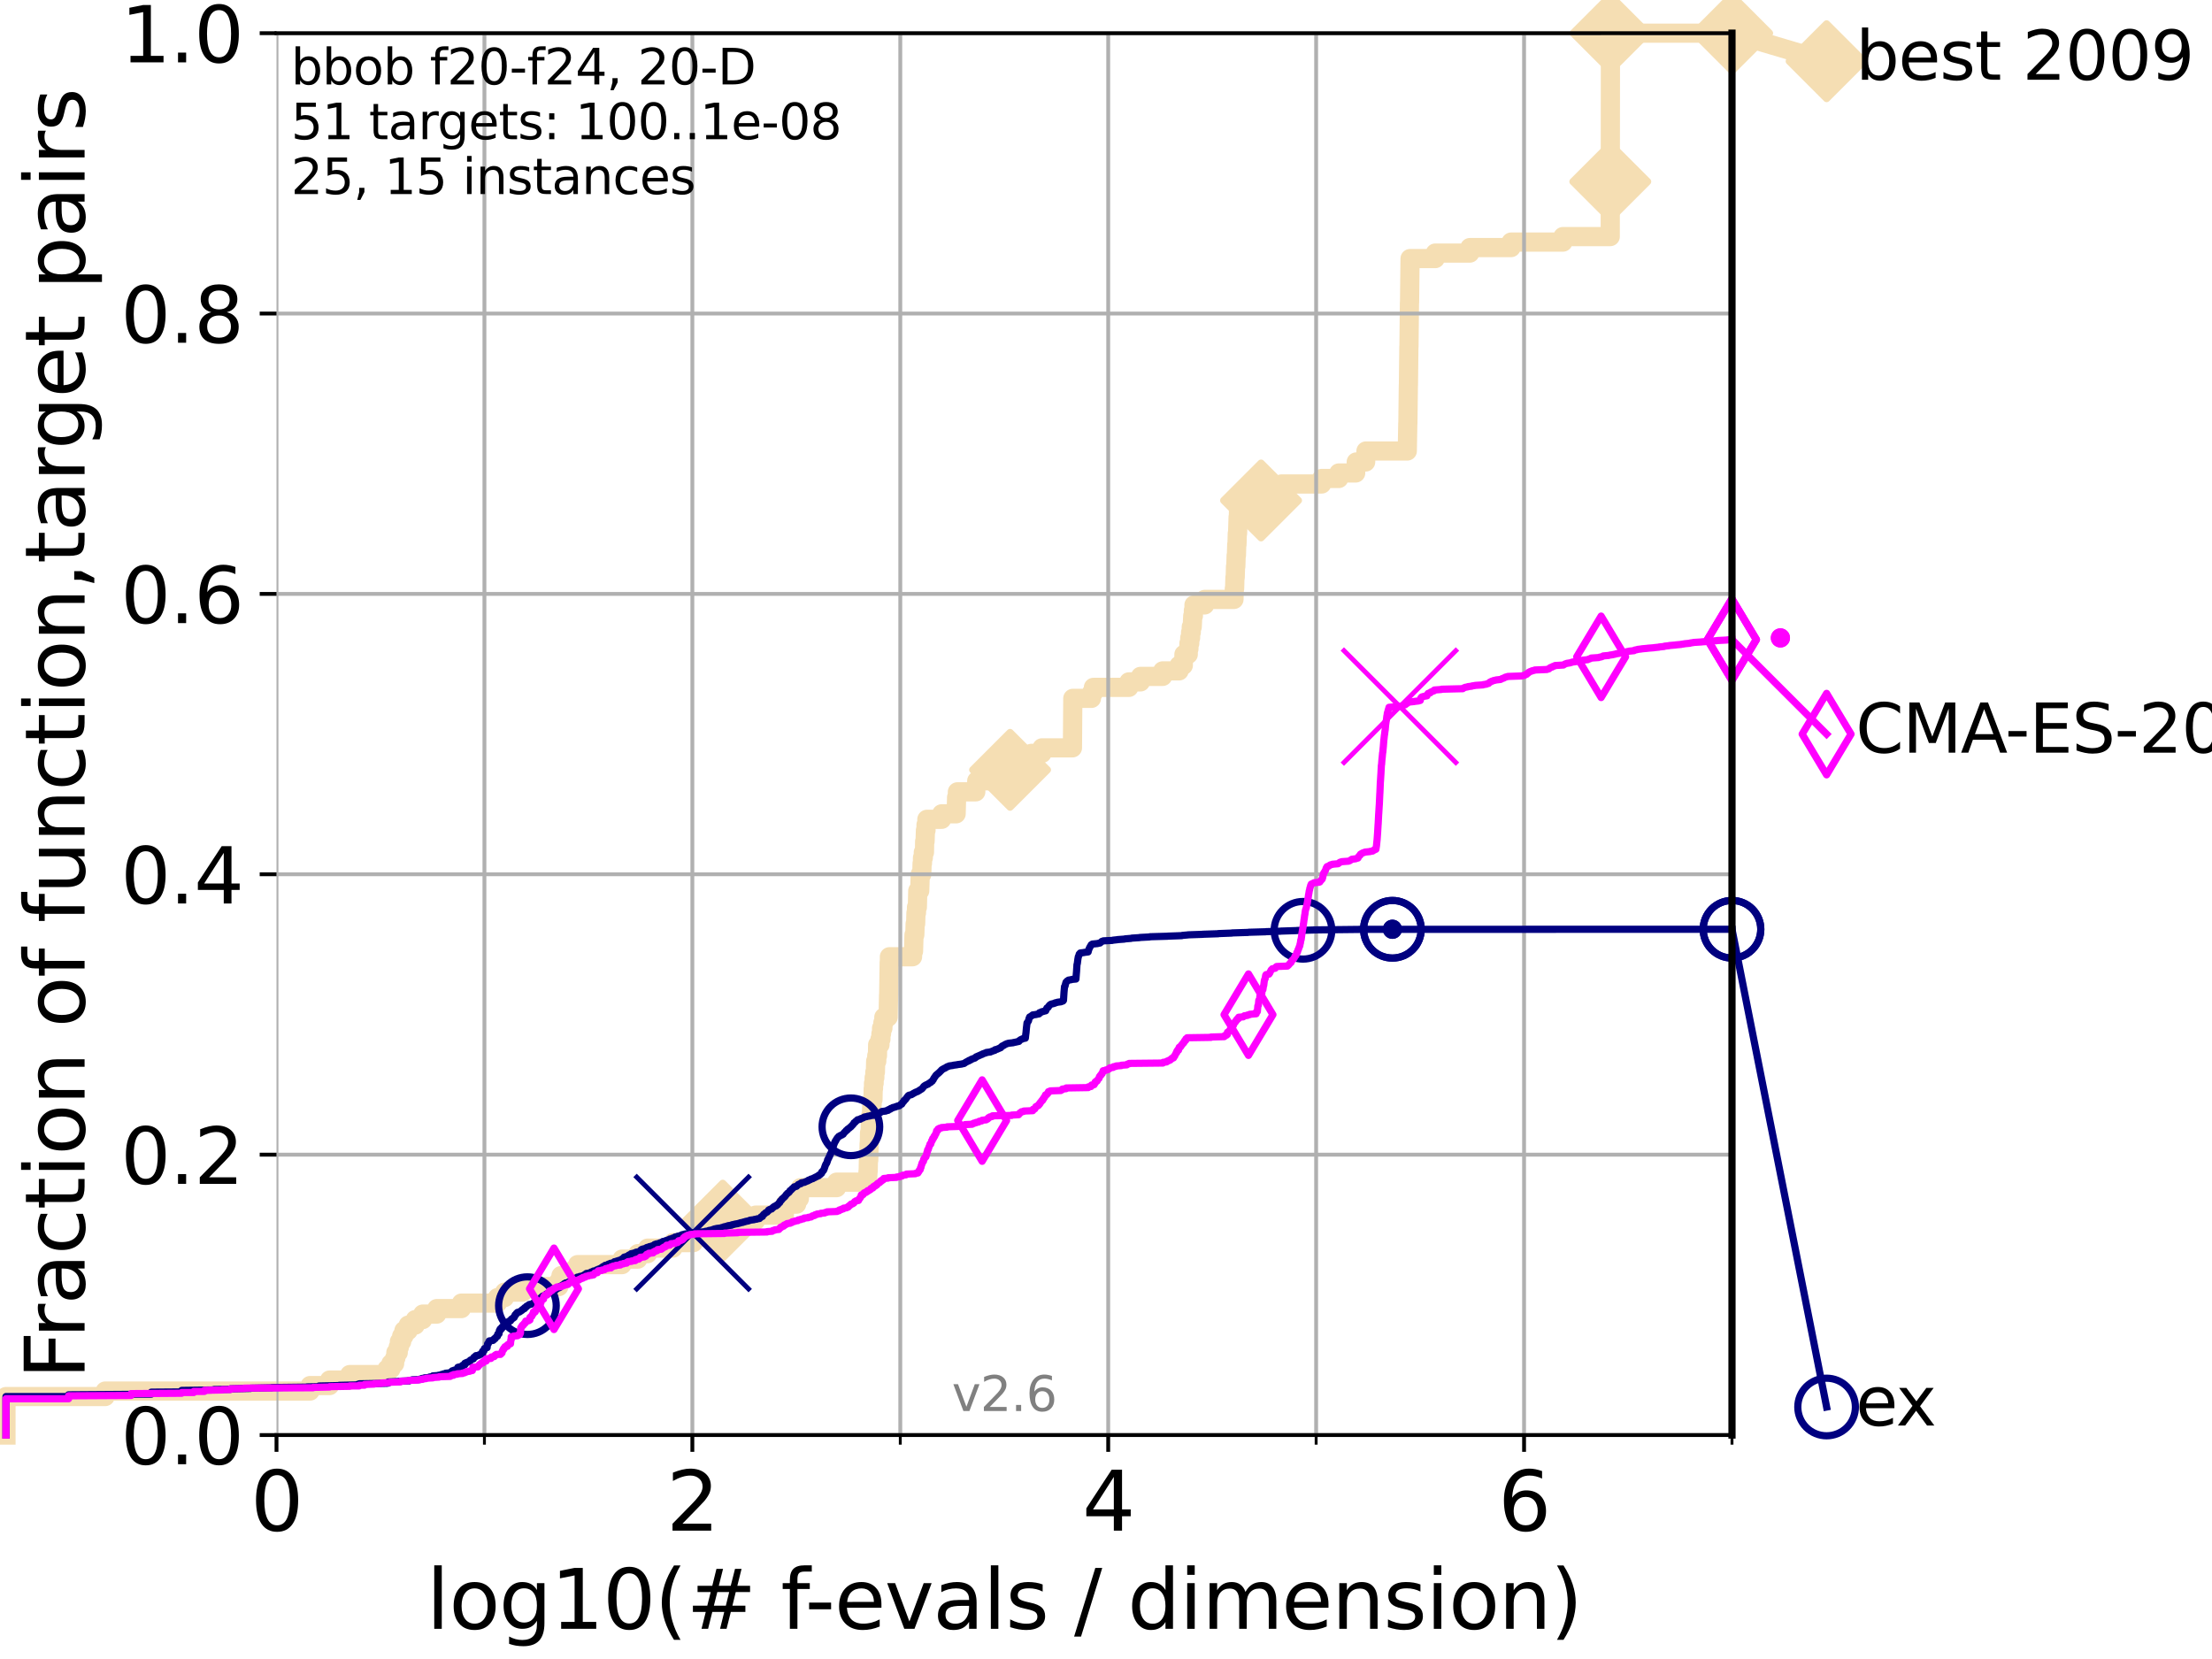 <?xml version="1.0" encoding="utf-8" standalone="no"?>
<!DOCTYPE svg PUBLIC "-//W3C//DTD SVG 1.1//EN"
  "http://www.w3.org/Graphics/SVG/1.1/DTD/svg11.dtd">
<svg xmlns:xlink="http://www.w3.org/1999/xlink" width="460.8pt" height="345.6pt" viewBox="0 0 460.8 345.6" xmlns="http://www.w3.org/2000/svg" version="1.1">
 <defs>
  <style type="text/css">*{stroke-linejoin: round; stroke-linecap: butt}</style>
 </defs>
 <g id="figure_1">
  <g id="patch_1">
   <path d="M 0 345.6 
L 460.8 345.6 
L 460.8 0 
L 0 0 
z
" style="fill: #ffffff"/>
  </g>
  <g id="axes_1">
   <g id="patch_2">
    <path d="M 57.6 298.944 
L 360.806 298.944 
L 360.806 6.912 
L 57.6 6.912 
z
" style="fill: #ffffff"/>
   </g>
   <g id="line2d_1">
    <path d="M 1.246 298.944 
L 1.246 290.927 
L 21.912 290.927 
L 21.912 289.782 
L 64.59 289.782 
L 64.59 288.637 
L 68.657 288.637 
L 68.657 287.492 
L 72.855 287.492 
L 72.855 286.347 
L 80.621 286.347 
L 80.621 285.201 
L 81.433 285.201 
L 81.433 284.056 
L 82.212 284.056 
L 82.212 282.911 
L 82.464 282.911 
L 82.464 281.766 
L 82.959 281.766 
L 82.959 280.62 
L 83.202 280.62 
L 83.202 279.475 
L 83.678 279.475 
L 83.678 278.33 
L 84.143 278.33 
L 84.143 277.185 
L 85.039 277.185 
L 85.039 276.04 
L 86.511 276.04 
L 86.511 274.894 
L 88.063 274.894 
L 88.063 273.749 
L 90.99 273.749 
L 90.99 272.604 
L 96.12 272.604 
L 96.12 271.459 
L 103.626 271.459 
L 103.626 270.313 
L 105.113 270.313 
L 105.113 269.168 
L 108.915 269.168 
L 108.915 268.023 
L 116.419 268.023 
L 116.419 266.878 
L 116.868 266.878 
L 116.868 265.733 
L 119.39 265.733 
L 119.39 264.587 
L 120.318 264.587 
L 120.318 263.442 
L 129.582 263.442 
L 129.582 262.297 
L 132.881 262.297 
L 132.881 261.152 
L 134.916 261.152 
L 134.916 260.006 
L 140.197 260.006 
L 140.197 258.861 
L 144.445 258.861 
L 144.445 257.716 
L 148.697 257.716 
L 148.697 256.571 
L 150.466 256.571 
L 150.553 254.28 
L 157.41 254.28 
L 157.41 253.135 
L 163.397 253.135 
L 163.397 251.99 
L 163.532 251.99 
L 163.532 250.845 
L 165.958 250.845 
L 165.958 249.699 
L 166.521 249.699 
L 166.521 248.554 
L 166.77 248.554 
L 166.77 247.409 
L 174.289 247.409 
L 174.289 246.264 
L 180.72 246.264 
L 180.825 243.973 
L 180.859 243.973 
L 180.904 241.683 
L 180.974 241.683 
L 181.052 238.247 
L 181.092 238.247 
L 181.141 235.957 
L 181.259 235.957 
L 181.344 232.521 
L 181.526 232.521 
L 181.602 230.231 
L 181.681 230.231 
L 181.681 229.085 
L 181.856 229.085 
L 181.903 226.795 
L 181.97 226.795 
L 181.97 225.65 
L 182.1 225.65 
L 182.1 224.504 
L 182.241 224.504 
L 182.241 223.359 
L 182.362 223.359 
L 182.416 221.069 
L 182.646 221.069 
L 182.646 219.924 
L 182.794 219.924 
L 182.832 217.633 
L 183.315 217.633 
L 183.315 216.488 
L 183.512 216.488 
L 183.512 215.343 
L 183.642 215.343 
L 183.642 214.197 
L 183.921 214.197 
L 183.921 213.052 
L 184.12 213.052 
L 184.12 211.907 
L 185.014 211.907 
L 185.104 207.326 
L 185.129 207.326 
L 185.236 200.455 
L 185.28 200.455 
L 185.28 199.31 
L 190.102 199.31 
L 190.102 198.164 
L 190.304 198.164 
L 190.406 194.729 
L 190.572 194.729 
L 190.642 192.438 
L 190.746 192.438 
L 190.812 190.148 
L 190.922 190.148 
L 190.922 189.003 
L 191.103 189.003 
L 191.187 185.567 
L 191.597 185.567 
L 191.704 182.131 
L 192.022 182.131 
L 192.09 179.841 
L 192.17 179.841 
L 192.17 178.696 
L 192.346 178.696 
L 192.346 177.55 
L 192.583 177.55 
L 192.622 175.26 
L 192.713 175.26 
L 192.785 172.969 
L 192.907 172.969 
L 192.907 171.824 
L 193.084 171.824 
L 193.084 170.679 
L 196.168 170.679 
L 196.168 169.534 
L 199.181 169.534 
L 199.277 166.098 
L 199.443 166.098 
L 199.443 164.953 
L 203.275 164.953 
L 203.275 163.808 
L 203.475 163.808 
L 203.475 162.662 
L 207.22 162.662 
L 207.22 161.517 
L 210.416 161.517 
L 210.416 160.372 
L 213.472 160.372 
L 213.472 159.227 
L 214.831 159.227 
L 214.866 156.936 
L 217.066 156.936 
L 217.066 155.791 
L 223.41 155.791 
L 223.486 145.484 
L 227.37 145.484 
L 227.37 144.339 
L 227.78 144.339 
L 227.78 143.194 
L 235.17 143.194 
L 235.17 142.048 
L 237.584 142.048 
L 237.584 140.903 
L 242.204 140.903 
L 242.204 139.758 
L 245.62 139.758 
L 245.62 138.613 
L 246.508 138.613 
L 246.508 137.467 
L 246.634 137.467 
L 246.634 136.322 
L 247.533 136.322 
L 247.533 135.177 
L 247.673 135.177 
L 247.673 134.032 
L 247.847 134.032 
L 247.847 132.887 
L 248.022 132.887 
L 248.022 131.741 
L 248.165 131.741 
L 248.165 130.596 
L 248.361 130.596 
L 248.471 128.306 
L 248.603 128.306 
L 248.603 127.16 
L 248.73 127.16 
L 248.73 126.015 
L 250.964 126.015 
L 250.964 124.87 
L 257.057 124.87 
L 257.137 122.58 
L 257.196 122.58 
L 257.259 120.289 
L 257.318 120.289 
L 257.38 117.999 
L 257.443 117.999 
L 257.511 115.708 
L 257.571 115.708 
L 257.634 113.418 
L 257.689 113.418 
L 257.751 111.127 
L 257.81 111.127 
L 257.921 107.692 
L 257.975 107.692 
L 258.024 105.401 
L 258.095 105.401 
L 258.095 104.256 
L 262.701 104.256 
L 262.701 103.111 
L 266.603 103.111 
L 266.603 101.966 
L 266.969 101.966 
L 266.969 100.82 
L 275.335 100.82 
L 275.335 99.675 
L 278.898 99.675 
L 278.898 98.53 
L 282.414 98.53 
L 282.414 97.385 
L 282.528 97.385 
L 282.528 96.239 
L 284.49 96.239 
L 284.557 93.949 
L 293.165 93.949 
L 293.269 88.223 
L 293.287 88.223 
L 293.386 80.206 
L 293.401 80.206 
L 293.494 72.19 
L 293.514 72.19 
L 293.616 63.028 
L 293.636 63.028 
L 293.743 53.866 
L 298.99 53.866 
L 298.99 52.721 
L 306.192 52.721 
L 306.192 51.576 
L 314.786 51.576 
L 314.786 50.43 
L 325.594 50.43 
L 325.594 49.285 
L 335.442 49.285 
L 335.487 6.912 
L 360.806 6.912 
L 360.806 6.912 
" style="fill: none; stroke: #f5deb3; stroke-width: 4; stroke-linecap: square"/>
   </g>
   <g id="line2d_2">
    <defs>
     <path id="mf72ba4c624" d="M -0 7.778 
L 7.778 0 
L 0 -7.778 
L -7.778 -0 
z
" style="stroke: #f5deb3; stroke-width: 1.5; stroke-linejoin: miter"/>
    </defs>
    <g>
     <use xlink:href="#mf72ba4c624" x="150.553" y="254.28" style="fill: #f5deb3; stroke: #f5deb3; stroke-width: 1.5; stroke-linejoin: miter"/>
     <use xlink:href="#mf72ba4c624" x="210.416" y="160.372" style="fill: #f5deb3; stroke: #f5deb3; stroke-width: 1.5; stroke-linejoin: miter"/>
     <use xlink:href="#mf72ba4c624" x="262.701" y="104.256" style="fill: #f5deb3; stroke: #f5deb3; stroke-width: 1.5; stroke-linejoin: miter"/>
     <use xlink:href="#mf72ba4c624" x="335.454" y="37.833" style="fill: #f5deb3; stroke: #f5deb3; stroke-width: 1.5; stroke-linejoin: miter"/>
     <use xlink:href="#mf72ba4c624" x="335.487" y="6.912" style="fill: #f5deb3; stroke: #f5deb3; stroke-width: 1.5; stroke-linejoin: miter"/>
     <use xlink:href="#mf72ba4c624" x="360.806" y="6.912" style="fill: #f5deb3; stroke: #f5deb3; stroke-width: 1.5; stroke-linejoin: miter"/>
    </g>
   </g>
   <g id="line2d_3">
    <path style="fill: none; stroke: #f5deb3; stroke-width: 4; stroke-linecap: square"/>
    <g/>
   </g>
   <g id="line2d_4">
    <path d="M 360.806 6.912 
L 380.515 12.753 
" style="fill: none; stroke: #f5deb3; stroke-width: 4; stroke-linecap: square"/>
    <g>
     <use xlink:href="#mf72ba4c624" x="360.806" y="6.912" style="fill: #f5deb3; stroke: #f5deb3; stroke-width: 1.5; stroke-linejoin: miter"/>
     <use xlink:href="#mf72ba4c624" x="380.515" y="12.753" style="fill: #f5deb3; stroke: #f5deb3; stroke-width: 1.5; stroke-linejoin: miter"/>
    </g>
   </g>
   <g id="matplotlib.axis_1">
    <g id="xtick_1">
     <g id="line2d_5">
      <path d="M 57.6 298.944 
L 57.6 6.912 
" clip-path="url(#p70be854ece)" style="fill: none; stroke: #b0b0b0; stroke-width: 0.8; stroke-linecap: square"/>
     </g>
     <g id="line2d_6">
      <defs>
       <path id="m0a920c36f6" d="M 0 0 
L 0 3.5 
" style="stroke: #000000; stroke-width: 0.8"/>
      </defs>
      <g>
       <use xlink:href="#m0a920c36f6" x="57.6" y="298.944" style="stroke: #000000; stroke-width: 0.8"/>
      </g>
     </g>
     <g id="text_1">
      <!-- 0 -->
      <g transform="translate(52.192 318.861)scale(0.17 -0.17)">
       <defs>
        <path id="DejaVuSans-30" d="M 2034 4250 
Q 1547 4250 1301 3770 
Q 1056 3291 1056 2328 
Q 1056 1369 1301 889 
Q 1547 409 2034 409 
Q 2525 409 2770 889 
Q 3016 1369 3016 2328 
Q 3016 3291 2770 3770 
Q 2525 4250 2034 4250 
z
M 2034 4750 
Q 2819 4750 3233 4129 
Q 3647 3509 3647 2328 
Q 3647 1150 3233 529 
Q 2819 -91 2034 -91 
Q 1250 -91 836 529 
Q 422 1150 422 2328 
Q 422 3509 836 4129 
Q 1250 4750 2034 4750 
z
" transform="scale(0.016)"/>
       </defs>
       <use xlink:href="#DejaVuSans-30"/>
      </g>
     </g>
    </g>
    <g id="xtick_2">
     <g id="line2d_7">
      <path d="M 144.23 298.944 
L 144.23 6.912 
" clip-path="url(#p70be854ece)" style="fill: none; stroke: #b0b0b0; stroke-width: 0.8; stroke-linecap: square"/>
     </g>
     <g id="line2d_8">
      <g>
       <use xlink:href="#m0a920c36f6" x="144.23" y="298.944" style="stroke: #000000; stroke-width: 0.8"/>
      </g>
     </g>
     <g id="text_2">
      <!-- 2 -->
      <g transform="translate(138.822 318.861)scale(0.17 -0.17)">
       <defs>
        <path id="DejaVuSans-32" d="M 1228 531 
L 3431 531 
L 3431 0 
L 469 0 
L 469 531 
Q 828 903 1448 1529 
Q 2069 2156 2228 2338 
Q 2531 2678 2651 2914 
Q 2772 3150 2772 3378 
Q 2772 3750 2511 3984 
Q 2250 4219 1831 4219 
Q 1534 4219 1204 4116 
Q 875 4013 500 3803 
L 500 4441 
Q 881 4594 1212 4672 
Q 1544 4750 1819 4750 
Q 2544 4750 2975 4387 
Q 3406 4025 3406 3419 
Q 3406 3131 3298 2873 
Q 3191 2616 2906 2266 
Q 2828 2175 2409 1742 
Q 1991 1309 1228 531 
z
" transform="scale(0.016)"/>
       </defs>
       <use xlink:href="#DejaVuSans-32"/>
      </g>
     </g>
    </g>
    <g id="xtick_3">
     <g id="line2d_9">
      <path d="M 230.861 298.944 
L 230.861 6.912 
" clip-path="url(#p70be854ece)" style="fill: none; stroke: #b0b0b0; stroke-width: 0.8; stroke-linecap: square"/>
     </g>
     <g id="line2d_10">
      <g>
       <use xlink:href="#m0a920c36f6" x="230.861" y="298.944" style="stroke: #000000; stroke-width: 0.8"/>
      </g>
     </g>
     <g id="text_3">
      <!-- 4 -->
      <g transform="translate(225.453 318.861)scale(0.17 -0.17)">
       <defs>
        <path id="DejaVuSans-34" d="M 2419 4116 
L 825 1625 
L 2419 1625 
L 2419 4116 
z
M 2253 4666 
L 3047 4666 
L 3047 1625 
L 3713 1625 
L 3713 1100 
L 3047 1100 
L 3047 0 
L 2419 0 
L 2419 1100 
L 313 1100 
L 313 1709 
L 2253 4666 
z
" transform="scale(0.016)"/>
       </defs>
       <use xlink:href="#DejaVuSans-34"/>
      </g>
     </g>
    </g>
    <g id="xtick_4">
     <g id="line2d_11">
      <path d="M 317.491 298.944 
L 317.491 6.912 
" clip-path="url(#p70be854ece)" style="fill: none; stroke: #b0b0b0; stroke-width: 0.8; stroke-linecap: square"/>
     </g>
     <g id="line2d_12">
      <g>
       <use xlink:href="#m0a920c36f6" x="317.491" y="298.944" style="stroke: #000000; stroke-width: 0.8"/>
      </g>
     </g>
     <g id="text_4">
      <!-- 6 -->
      <g transform="translate(312.083 318.861)scale(0.17 -0.17)">
       <defs>
        <path id="DejaVuSans-36" d="M 2113 2584 
Q 1688 2584 1439 2293 
Q 1191 2003 1191 1497 
Q 1191 994 1439 701 
Q 1688 409 2113 409 
Q 2538 409 2786 701 
Q 3034 994 3034 1497 
Q 3034 2003 2786 2293 
Q 2538 2584 2113 2584 
z
M 3366 4563 
L 3366 3988 
Q 3128 4100 2886 4159 
Q 2644 4219 2406 4219 
Q 1781 4219 1451 3797 
Q 1122 3375 1075 2522 
Q 1259 2794 1537 2939 
Q 1816 3084 2150 3084 
Q 2853 3084 3261 2657 
Q 3669 2231 3669 1497 
Q 3669 778 3244 343 
Q 2819 -91 2113 -91 
Q 1303 -91 875 529 
Q 447 1150 447 2328 
Q 447 3434 972 4092 
Q 1497 4750 2381 4750 
Q 2619 4750 2861 4703 
Q 3103 4656 3366 4563 
z
" transform="scale(0.016)"/>
       </defs>
       <use xlink:href="#DejaVuSans-36"/>
      </g>
     </g>
    </g>
    <g id="xtick_5">
     <g id="line2d_13">
      <path d="M 100.915 298.944 
L 100.915 6.912 
" clip-path="url(#p70be854ece)" style="fill: none; stroke: #b0b0b0; stroke-width: 0.8; stroke-linecap: square"/>
     </g>
     <g id="line2d_14">
      <defs>
       <path id="mc4955b173e" d="M 0 0 
L 0 2 
" style="stroke: #000000; stroke-width: 0.6"/>
      </defs>
      <g>
       <use xlink:href="#mc4955b173e" x="100.915" y="298.944" style="stroke: #000000; stroke-width: 0.6"/>
      </g>
     </g>
    </g>
    <g id="xtick_6">
     <g id="line2d_15">
      <path d="M 187.546 298.944 
L 187.546 6.912 
" clip-path="url(#p70be854ece)" style="fill: none; stroke: #b0b0b0; stroke-width: 0.8; stroke-linecap: square"/>
     </g>
     <g id="line2d_16">
      <g>
       <use xlink:href="#mc4955b173e" x="187.546" y="298.944" style="stroke: #000000; stroke-width: 0.6"/>
      </g>
     </g>
    </g>
    <g id="xtick_7">
     <g id="line2d_17">
      <path d="M 274.176 298.944 
L 274.176 6.912 
" clip-path="url(#p70be854ece)" style="fill: none; stroke: #b0b0b0; stroke-width: 0.8; stroke-linecap: square"/>
     </g>
     <g id="line2d_18">
      <g>
       <use xlink:href="#mc4955b173e" x="274.176" y="298.944" style="stroke: #000000; stroke-width: 0.6"/>
      </g>
     </g>
    </g>
    <g id="xtick_8">
     <g id="line2d_19">
      <path d="M 360.806 298.944 
L 360.806 6.912 
" clip-path="url(#p70be854ece)" style="fill: none; stroke: #b0b0b0; stroke-width: 0.8; stroke-linecap: square"/>
     </g>
     <g id="line2d_20">
      <g>
       <use xlink:href="#mc4955b173e" x="360.806" y="298.944" style="stroke: #000000; stroke-width: 0.6"/>
      </g>
     </g>
    </g>
    <g id="text_5">
     <!-- log10(# f-evals / dimension) -->
     <g transform="translate(88.823 339.314)scale(0.17 -0.17)">
      <defs>
       <path id="DejaVuSans-6c" d="M 603 4863 
L 1178 4863 
L 1178 0 
L 603 0 
L 603 4863 
z
" transform="scale(0.016)"/>
       <path id="DejaVuSans-6f" d="M 1959 3097 
Q 1497 3097 1228 2736 
Q 959 2375 959 1747 
Q 959 1119 1226 758 
Q 1494 397 1959 397 
Q 2419 397 2687 759 
Q 2956 1122 2956 1747 
Q 2956 2369 2687 2733 
Q 2419 3097 1959 3097 
z
M 1959 3584 
Q 2709 3584 3137 3096 
Q 3566 2609 3566 1747 
Q 3566 888 3137 398 
Q 2709 -91 1959 -91 
Q 1206 -91 779 398 
Q 353 888 353 1747 
Q 353 2609 779 3096 
Q 1206 3584 1959 3584 
z
" transform="scale(0.016)"/>
       <path id="DejaVuSans-67" d="M 2906 1791 
Q 2906 2416 2648 2759 
Q 2391 3103 1925 3103 
Q 1463 3103 1205 2759 
Q 947 2416 947 1791 
Q 947 1169 1205 825 
Q 1463 481 1925 481 
Q 2391 481 2648 825 
Q 2906 1169 2906 1791 
z
M 3481 434 
Q 3481 -459 3084 -895 
Q 2688 -1331 1869 -1331 
Q 1566 -1331 1297 -1286 
Q 1028 -1241 775 -1147 
L 775 -588 
Q 1028 -725 1275 -790 
Q 1522 -856 1778 -856 
Q 2344 -856 2625 -561 
Q 2906 -266 2906 331 
L 2906 616 
Q 2728 306 2450 153 
Q 2172 0 1784 0 
Q 1141 0 747 490 
Q 353 981 353 1791 
Q 353 2603 747 3093 
Q 1141 3584 1784 3584 
Q 2172 3584 2450 3431 
Q 2728 3278 2906 2969 
L 2906 3500 
L 3481 3500 
L 3481 434 
z
" transform="scale(0.016)"/>
       <path id="DejaVuSans-31" d="M 794 531 
L 1825 531 
L 1825 4091 
L 703 3866 
L 703 4441 
L 1819 4666 
L 2450 4666 
L 2450 531 
L 3481 531 
L 3481 0 
L 794 0 
L 794 531 
z
" transform="scale(0.016)"/>
       <path id="DejaVuSans-28" d="M 1984 4856 
Q 1566 4138 1362 3434 
Q 1159 2731 1159 2009 
Q 1159 1288 1364 580 
Q 1569 -128 1984 -844 
L 1484 -844 
Q 1016 -109 783 600 
Q 550 1309 550 2009 
Q 550 2706 781 3412 
Q 1013 4119 1484 4856 
L 1984 4856 
z
" transform="scale(0.016)"/>
       <path id="DejaVuSans-23" d="M 3272 2816 
L 2363 2816 
L 2100 1772 
L 3016 1772 
L 3272 2816 
z
M 2803 4594 
L 2478 3297 
L 3391 3297 
L 3719 4594 
L 4219 4594 
L 3897 3297 
L 4872 3297 
L 4872 2816 
L 3775 2816 
L 3519 1772 
L 4513 1772 
L 4513 1294 
L 3397 1294 
L 3072 0 
L 2572 0 
L 2894 1294 
L 1978 1294 
L 1656 0 
L 1153 0 
L 1478 1294 
L 494 1294 
L 494 1772 
L 1594 1772 
L 1856 2816 
L 850 2816 
L 850 3297 
L 1978 3297 
L 2297 4594 
L 2803 4594 
z
" transform="scale(0.016)"/>
       <path id="DejaVuSans-20" transform="scale(0.016)"/>
       <path id="DejaVuSans-66" d="M 2375 4863 
L 2375 4384 
L 1825 4384 
Q 1516 4384 1395 4259 
Q 1275 4134 1275 3809 
L 1275 3500 
L 2222 3500 
L 2222 3053 
L 1275 3053 
L 1275 0 
L 697 0 
L 697 3053 
L 147 3053 
L 147 3500 
L 697 3500 
L 697 3744 
Q 697 4328 969 4595 
Q 1241 4863 1831 4863 
L 2375 4863 
z
" transform="scale(0.016)"/>
       <path id="DejaVuSans-2d" d="M 313 2009 
L 1997 2009 
L 1997 1497 
L 313 1497 
L 313 2009 
z
" transform="scale(0.016)"/>
       <path id="DejaVuSans-65" d="M 3597 1894 
L 3597 1613 
L 953 1613 
Q 991 1019 1311 708 
Q 1631 397 2203 397 
Q 2534 397 2845 478 
Q 3156 559 3463 722 
L 3463 178 
Q 3153 47 2828 -22 
Q 2503 -91 2169 -91 
Q 1331 -91 842 396 
Q 353 884 353 1716 
Q 353 2575 817 3079 
Q 1281 3584 2069 3584 
Q 2775 3584 3186 3129 
Q 3597 2675 3597 1894 
z
M 3022 2063 
Q 3016 2534 2758 2815 
Q 2500 3097 2075 3097 
Q 1594 3097 1305 2825 
Q 1016 2553 972 2059 
L 3022 2063 
z
" transform="scale(0.016)"/>
       <path id="DejaVuSans-76" d="M 191 3500 
L 800 3500 
L 1894 563 
L 2988 3500 
L 3597 3500 
L 2284 0 
L 1503 0 
L 191 3500 
z
" transform="scale(0.016)"/>
       <path id="DejaVuSans-61" d="M 2194 1759 
Q 1497 1759 1228 1600 
Q 959 1441 959 1056 
Q 959 750 1161 570 
Q 1363 391 1709 391 
Q 2188 391 2477 730 
Q 2766 1069 2766 1631 
L 2766 1759 
L 2194 1759 
z
M 3341 1997 
L 3341 0 
L 2766 0 
L 2766 531 
Q 2569 213 2275 61 
Q 1981 -91 1556 -91 
Q 1019 -91 701 211 
Q 384 513 384 1019 
Q 384 1609 779 1909 
Q 1175 2209 1959 2209 
L 2766 2209 
L 2766 2266 
Q 2766 2663 2505 2880 
Q 2244 3097 1772 3097 
Q 1472 3097 1187 3025 
Q 903 2953 641 2809 
L 641 3341 
Q 956 3463 1253 3523 
Q 1550 3584 1831 3584 
Q 2591 3584 2966 3190 
Q 3341 2797 3341 1997 
z
" transform="scale(0.016)"/>
       <path id="DejaVuSans-73" d="M 2834 3397 
L 2834 2853 
Q 2591 2978 2328 3040 
Q 2066 3103 1784 3103 
Q 1356 3103 1142 2972 
Q 928 2841 928 2578 
Q 928 2378 1081 2264 
Q 1234 2150 1697 2047 
L 1894 2003 
Q 2506 1872 2764 1633 
Q 3022 1394 3022 966 
Q 3022 478 2636 193 
Q 2250 -91 1575 -91 
Q 1294 -91 989 -36 
Q 684 19 347 128 
L 347 722 
Q 666 556 975 473 
Q 1284 391 1588 391 
Q 1994 391 2212 530 
Q 2431 669 2431 922 
Q 2431 1156 2273 1281 
Q 2116 1406 1581 1522 
L 1381 1569 
Q 847 1681 609 1914 
Q 372 2147 372 2553 
Q 372 3047 722 3315 
Q 1072 3584 1716 3584 
Q 2034 3584 2315 3537 
Q 2597 3491 2834 3397 
z
" transform="scale(0.016)"/>
       <path id="DejaVuSans-2f" d="M 1625 4666 
L 2156 4666 
L 531 -594 
L 0 -594 
L 1625 4666 
z
" transform="scale(0.016)"/>
       <path id="DejaVuSans-64" d="M 2906 2969 
L 2906 4863 
L 3481 4863 
L 3481 0 
L 2906 0 
L 2906 525 
Q 2725 213 2448 61 
Q 2172 -91 1784 -91 
Q 1150 -91 751 415 
Q 353 922 353 1747 
Q 353 2572 751 3078 
Q 1150 3584 1784 3584 
Q 2172 3584 2448 3432 
Q 2725 3281 2906 2969 
z
M 947 1747 
Q 947 1113 1208 752 
Q 1469 391 1925 391 
Q 2381 391 2643 752 
Q 2906 1113 2906 1747 
Q 2906 2381 2643 2742 
Q 2381 3103 1925 3103 
Q 1469 3103 1208 2742 
Q 947 2381 947 1747 
z
" transform="scale(0.016)"/>
       <path id="DejaVuSans-69" d="M 603 3500 
L 1178 3500 
L 1178 0 
L 603 0 
L 603 3500 
z
M 603 4863 
L 1178 4863 
L 1178 4134 
L 603 4134 
L 603 4863 
z
" transform="scale(0.016)"/>
       <path id="DejaVuSans-6d" d="M 3328 2828 
Q 3544 3216 3844 3400 
Q 4144 3584 4550 3584 
Q 5097 3584 5394 3201 
Q 5691 2819 5691 2113 
L 5691 0 
L 5113 0 
L 5113 2094 
Q 5113 2597 4934 2840 
Q 4756 3084 4391 3084 
Q 3944 3084 3684 2787 
Q 3425 2491 3425 1978 
L 3425 0 
L 2847 0 
L 2847 2094 
Q 2847 2600 2669 2842 
Q 2491 3084 2119 3084 
Q 1678 3084 1418 2786 
Q 1159 2488 1159 1978 
L 1159 0 
L 581 0 
L 581 3500 
L 1159 3500 
L 1159 2956 
Q 1356 3278 1631 3431 
Q 1906 3584 2284 3584 
Q 2666 3584 2933 3390 
Q 3200 3197 3328 2828 
z
" transform="scale(0.016)"/>
       <path id="DejaVuSans-6e" d="M 3513 2113 
L 3513 0 
L 2938 0 
L 2938 2094 
Q 2938 2591 2744 2837 
Q 2550 3084 2163 3084 
Q 1697 3084 1428 2787 
Q 1159 2491 1159 1978 
L 1159 0 
L 581 0 
L 581 3500 
L 1159 3500 
L 1159 2956 
Q 1366 3272 1645 3428 
Q 1925 3584 2291 3584 
Q 2894 3584 3203 3211 
Q 3513 2838 3513 2113 
z
" transform="scale(0.016)"/>
       <path id="DejaVuSans-29" d="M 513 4856 
L 1013 4856 
Q 1481 4119 1714 3412 
Q 1947 2706 1947 2009 
Q 1947 1309 1714 600 
Q 1481 -109 1013 -844 
L 513 -844 
Q 928 -128 1133 580 
Q 1338 1288 1338 2009 
Q 1338 2731 1133 3434 
Q 928 4138 513 4856 
z
" transform="scale(0.016)"/>
      </defs>
      <use xlink:href="#DejaVuSans-6c"/>
      <use xlink:href="#DejaVuSans-6f" x="27.783"/>
      <use xlink:href="#DejaVuSans-67" x="88.965"/>
      <use xlink:href="#DejaVuSans-31" x="152.441"/>
      <use xlink:href="#DejaVuSans-30" x="216.064"/>
      <use xlink:href="#DejaVuSans-28" x="279.688"/>
      <use xlink:href="#DejaVuSans-23" x="318.701"/>
      <use xlink:href="#DejaVuSans-20" x="402.49"/>
      <use xlink:href="#DejaVuSans-66" x="434.277"/>
      <use xlink:href="#DejaVuSans-2d" x="463.982"/>
      <use xlink:href="#DejaVuSans-65" x="500.066"/>
      <use xlink:href="#DejaVuSans-76" x="561.59"/>
      <use xlink:href="#DejaVuSans-61" x="620.77"/>
      <use xlink:href="#DejaVuSans-6c" x="682.049"/>
      <use xlink:href="#DejaVuSans-73" x="709.832"/>
      <use xlink:href="#DejaVuSans-20" x="761.932"/>
      <use xlink:href="#DejaVuSans-2f" x="793.719"/>
      <use xlink:href="#DejaVuSans-20" x="827.41"/>
      <use xlink:href="#DejaVuSans-64" x="859.197"/>
      <use xlink:href="#DejaVuSans-69" x="922.674"/>
      <use xlink:href="#DejaVuSans-6d" x="950.457"/>
      <use xlink:href="#DejaVuSans-65" x="1047.869"/>
      <use xlink:href="#DejaVuSans-6e" x="1109.393"/>
      <use xlink:href="#DejaVuSans-73" x="1172.771"/>
      <use xlink:href="#DejaVuSans-69" x="1224.871"/>
      <use xlink:href="#DejaVuSans-6f" x="1252.654"/>
      <use xlink:href="#DejaVuSans-6e" x="1313.836"/>
      <use xlink:href="#DejaVuSans-29" x="1377.215"/>
     </g>
    </g>
   </g>
   <g id="matplotlib.axis_2">
    <g id="ytick_1">
     <g id="line2d_21">
      <path d="M 57.6 298.944 
L 360.806 298.944 
" clip-path="url(#p70be854ece)" style="fill: none; stroke: #b0b0b0; stroke-width: 0.8; stroke-linecap: square"/>
     </g>
     <g id="line2d_22">
      <defs>
       <path id="m8f24121cd6" d="M 0 0 
L -3.5 0 
" style="stroke: #000000; stroke-width: 0.8"/>
      </defs>
      <g>
       <use xlink:href="#m8f24121cd6" x="57.6" y="298.944" style="stroke: #000000; stroke-width: 0.8"/>
      </g>
     </g>
     <g id="text_6">
      <!-- 0.0 -->
      <g transform="translate(25.155 305.023)scale(0.16 -0.16)">
       <defs>
        <path id="DejaVuSans-2e" d="M 684 794 
L 1344 794 
L 1344 0 
L 684 0 
L 684 794 
z
" transform="scale(0.016)"/>
       </defs>
       <use xlink:href="#DejaVuSans-30"/>
       <use xlink:href="#DejaVuSans-2e" x="63.623"/>
       <use xlink:href="#DejaVuSans-30" x="95.41"/>
      </g>
     </g>
    </g>
    <g id="ytick_2">
     <g id="line2d_23">
      <path d="M 57.6 240.538 
L 360.806 240.538 
" clip-path="url(#p70be854ece)" style="fill: none; stroke: #b0b0b0; stroke-width: 0.8; stroke-linecap: square"/>
     </g>
     <g id="line2d_24">
      <g>
       <use xlink:href="#m8f24121cd6" x="57.6" y="240.538" style="stroke: #000000; stroke-width: 0.8"/>
      </g>
     </g>
     <g id="text_7">
      <!-- 0.2 -->
      <g transform="translate(25.155 246.616)scale(0.16 -0.16)">
       <use xlink:href="#DejaVuSans-30"/>
       <use xlink:href="#DejaVuSans-2e" x="63.623"/>
       <use xlink:href="#DejaVuSans-32" x="95.41"/>
      </g>
     </g>
    </g>
    <g id="ytick_3">
     <g id="line2d_25">
      <path d="M 57.6 182.131 
L 360.806 182.131 
" clip-path="url(#p70be854ece)" style="fill: none; stroke: #b0b0b0; stroke-width: 0.8; stroke-linecap: square"/>
     </g>
     <g id="line2d_26">
      <g>
       <use xlink:href="#m8f24121cd6" x="57.6" y="182.131" style="stroke: #000000; stroke-width: 0.8"/>
      </g>
     </g>
     <g id="text_8">
      <!-- 0.4 -->
      <g transform="translate(25.155 188.21)scale(0.16 -0.16)">
       <use xlink:href="#DejaVuSans-30"/>
       <use xlink:href="#DejaVuSans-2e" x="63.623"/>
       <use xlink:href="#DejaVuSans-34" x="95.41"/>
      </g>
     </g>
    </g>
    <g id="ytick_4">
     <g id="line2d_27">
      <path d="M 57.6 123.725 
L 360.806 123.725 
" clip-path="url(#p70be854ece)" style="fill: none; stroke: #b0b0b0; stroke-width: 0.8; stroke-linecap: square"/>
     </g>
     <g id="line2d_28">
      <g>
       <use xlink:href="#m8f24121cd6" x="57.6" y="123.725" style="stroke: #000000; stroke-width: 0.8"/>
      </g>
     </g>
     <g id="text_9">
      <!-- 0.6 -->
      <g transform="translate(25.155 129.804)scale(0.16 -0.16)">
       <use xlink:href="#DejaVuSans-30"/>
       <use xlink:href="#DejaVuSans-2e" x="63.623"/>
       <use xlink:href="#DejaVuSans-36" x="95.41"/>
      </g>
     </g>
    </g>
    <g id="ytick_5">
     <g id="line2d_29">
      <path d="M 57.6 65.318 
L 360.806 65.318 
" clip-path="url(#p70be854ece)" style="fill: none; stroke: #b0b0b0; stroke-width: 0.8; stroke-linecap: square"/>
     </g>
     <g id="line2d_30">
      <g>
       <use xlink:href="#m8f24121cd6" x="57.6" y="65.318" style="stroke: #000000; stroke-width: 0.8"/>
      </g>
     </g>
     <g id="text_10">
      <!-- 0.8 -->
      <g transform="translate(25.155 71.397)scale(0.16 -0.16)">
       <defs>
        <path id="DejaVuSans-38" d="M 2034 2216 
Q 1584 2216 1326 1975 
Q 1069 1734 1069 1313 
Q 1069 891 1326 650 
Q 1584 409 2034 409 
Q 2484 409 2743 651 
Q 3003 894 3003 1313 
Q 3003 1734 2745 1975 
Q 2488 2216 2034 2216 
z
M 1403 2484 
Q 997 2584 770 2862 
Q 544 3141 544 3541 
Q 544 4100 942 4425 
Q 1341 4750 2034 4750 
Q 2731 4750 3128 4425 
Q 3525 4100 3525 3541 
Q 3525 3141 3298 2862 
Q 3072 2584 2669 2484 
Q 3125 2378 3379 2068 
Q 3634 1759 3634 1313 
Q 3634 634 3220 271 
Q 2806 -91 2034 -91 
Q 1263 -91 848 271 
Q 434 634 434 1313 
Q 434 1759 690 2068 
Q 947 2378 1403 2484 
z
M 1172 3481 
Q 1172 3119 1398 2916 
Q 1625 2713 2034 2713 
Q 2441 2713 2670 2916 
Q 2900 3119 2900 3481 
Q 2900 3844 2670 4047 
Q 2441 4250 2034 4250 
Q 1625 4250 1398 4047 
Q 1172 3844 1172 3481 
z
" transform="scale(0.016)"/>
       </defs>
       <use xlink:href="#DejaVuSans-30"/>
       <use xlink:href="#DejaVuSans-2e" x="63.623"/>
       <use xlink:href="#DejaVuSans-38" x="95.41"/>
      </g>
     </g>
    </g>
    <g id="ytick_6">
     <g id="line2d_31">
      <path d="M 57.6 6.912 
L 360.806 6.912 
" clip-path="url(#p70be854ece)" style="fill: none; stroke: #b0b0b0; stroke-width: 0.8; stroke-linecap: square"/>
     </g>
     <g id="line2d_32">
      <g>
       <use xlink:href="#m8f24121cd6" x="57.6" y="6.912" style="stroke: #000000; stroke-width: 0.8"/>
      </g>
     </g>
     <g id="text_11">
      <!-- 1.0 -->
      <g transform="translate(25.155 12.991)scale(0.16 -0.16)">
       <use xlink:href="#DejaVuSans-31"/>
       <use xlink:href="#DejaVuSans-2e" x="63.623"/>
       <use xlink:href="#DejaVuSans-30" x="95.41"/>
      </g>
     </g>
    </g>
    <g id="text_12">
     <!-- Fraction of function,target pairs -->
     <g transform="translate(17.62 287.313)rotate(-90)scale(0.17 -0.17)">
      <defs>
       <path id="DejaVuSans-46" d="M 628 4666 
L 3309 4666 
L 3309 4134 
L 1259 4134 
L 1259 2759 
L 3109 2759 
L 3109 2228 
L 1259 2228 
L 1259 0 
L 628 0 
L 628 4666 
z
" transform="scale(0.016)"/>
       <path id="DejaVuSans-72" d="M 2631 2963 
Q 2534 3019 2420 3045 
Q 2306 3072 2169 3072 
Q 1681 3072 1420 2755 
Q 1159 2438 1159 1844 
L 1159 0 
L 581 0 
L 581 3500 
L 1159 3500 
L 1159 2956 
Q 1341 3275 1631 3429 
Q 1922 3584 2338 3584 
Q 2397 3584 2469 3576 
Q 2541 3569 2628 3553 
L 2631 2963 
z
" transform="scale(0.016)"/>
       <path id="DejaVuSans-63" d="M 3122 3366 
L 3122 2828 
Q 2878 2963 2633 3030 
Q 2388 3097 2138 3097 
Q 1578 3097 1268 2742 
Q 959 2388 959 1747 
Q 959 1106 1268 751 
Q 1578 397 2138 397 
Q 2388 397 2633 464 
Q 2878 531 3122 666 
L 3122 134 
Q 2881 22 2623 -34 
Q 2366 -91 2075 -91 
Q 1284 -91 818 406 
Q 353 903 353 1747 
Q 353 2603 823 3093 
Q 1294 3584 2113 3584 
Q 2378 3584 2631 3529 
Q 2884 3475 3122 3366 
z
" transform="scale(0.016)"/>
       <path id="DejaVuSans-74" d="M 1172 4494 
L 1172 3500 
L 2356 3500 
L 2356 3053 
L 1172 3053 
L 1172 1153 
Q 1172 725 1289 603 
Q 1406 481 1766 481 
L 2356 481 
L 2356 0 
L 1766 0 
Q 1100 0 847 248 
Q 594 497 594 1153 
L 594 3053 
L 172 3053 
L 172 3500 
L 594 3500 
L 594 4494 
L 1172 4494 
z
" transform="scale(0.016)"/>
       <path id="DejaVuSans-75" d="M 544 1381 
L 544 3500 
L 1119 3500 
L 1119 1403 
Q 1119 906 1312 657 
Q 1506 409 1894 409 
Q 2359 409 2629 706 
Q 2900 1003 2900 1516 
L 2900 3500 
L 3475 3500 
L 3475 0 
L 2900 0 
L 2900 538 
Q 2691 219 2414 64 
Q 2138 -91 1772 -91 
Q 1169 -91 856 284 
Q 544 659 544 1381 
z
M 1991 3584 
L 1991 3584 
z
" transform="scale(0.016)"/>
       <path id="DejaVuSans-2c" d="M 750 794 
L 1409 794 
L 1409 256 
L 897 -744 
L 494 -744 
L 750 256 
L 750 794 
z
" transform="scale(0.016)"/>
       <path id="DejaVuSans-70" d="M 1159 525 
L 1159 -1331 
L 581 -1331 
L 581 3500 
L 1159 3500 
L 1159 2969 
Q 1341 3281 1617 3432 
Q 1894 3584 2278 3584 
Q 2916 3584 3314 3078 
Q 3713 2572 3713 1747 
Q 3713 922 3314 415 
Q 2916 -91 2278 -91 
Q 1894 -91 1617 61 
Q 1341 213 1159 525 
z
M 3116 1747 
Q 3116 2381 2855 2742 
Q 2594 3103 2138 3103 
Q 1681 3103 1420 2742 
Q 1159 2381 1159 1747 
Q 1159 1113 1420 752 
Q 1681 391 2138 391 
Q 2594 391 2855 752 
Q 3116 1113 3116 1747 
z
" transform="scale(0.016)"/>
      </defs>
      <use xlink:href="#DejaVuSans-46"/>
      <use xlink:href="#DejaVuSans-72" x="50.27"/>
      <use xlink:href="#DejaVuSans-61" x="91.383"/>
      <use xlink:href="#DejaVuSans-63" x="152.662"/>
      <use xlink:href="#DejaVuSans-74" x="207.643"/>
      <use xlink:href="#DejaVuSans-69" x="246.852"/>
      <use xlink:href="#DejaVuSans-6f" x="274.635"/>
      <use xlink:href="#DejaVuSans-6e" x="335.816"/>
      <use xlink:href="#DejaVuSans-20" x="399.195"/>
      <use xlink:href="#DejaVuSans-6f" x="430.982"/>
      <use xlink:href="#DejaVuSans-66" x="492.164"/>
      <use xlink:href="#DejaVuSans-20" x="527.369"/>
      <use xlink:href="#DejaVuSans-66" x="559.156"/>
      <use xlink:href="#DejaVuSans-75" x="594.361"/>
      <use xlink:href="#DejaVuSans-6e" x="657.74"/>
      <use xlink:href="#DejaVuSans-63" x="721.119"/>
      <use xlink:href="#DejaVuSans-74" x="776.1"/>
      <use xlink:href="#DejaVuSans-69" x="815.309"/>
      <use xlink:href="#DejaVuSans-6f" x="843.092"/>
      <use xlink:href="#DejaVuSans-6e" x="904.273"/>
      <use xlink:href="#DejaVuSans-2c" x="967.652"/>
      <use xlink:href="#DejaVuSans-74" x="999.439"/>
      <use xlink:href="#DejaVuSans-61" x="1038.648"/>
      <use xlink:href="#DejaVuSans-72" x="1099.928"/>
      <use xlink:href="#DejaVuSans-67" x="1139.291"/>
      <use xlink:href="#DejaVuSans-65" x="1202.768"/>
      <use xlink:href="#DejaVuSans-74" x="1264.291"/>
      <use xlink:href="#DejaVuSans-20" x="1303.5"/>
      <use xlink:href="#DejaVuSans-70" x="1335.287"/>
      <use xlink:href="#DejaVuSans-61" x="1398.764"/>
      <use xlink:href="#DejaVuSans-69" x="1460.043"/>
      <use xlink:href="#DejaVuSans-72" x="1487.826"/>
      <use xlink:href="#DejaVuSans-73" x="1528.939"/>
     </g>
    </g>
   </g>
   <g id="line2d_33">
    <defs>
     <path id="m35afad9b78" d="M 0 1.5 
C 0.398 1.5 0.779 1.342 1.061 1.061 
C 1.342 0.779 1.5 0.398 1.5 0 
C 1.5 -0.398 1.342 -0.779 1.061 -1.061 
C 0.779 -1.342 0.398 -1.5 0 -1.5 
C -0.398 -1.5 -0.779 -1.342 -1.061 -1.061 
C -1.342 -0.779 -1.5 -0.398 -1.5 0 
C -1.5 0.398 -1.342 0.779 -1.061 1.061 
C -0.779 1.342 -0.398 1.5 0 1.5 
z
" style="stroke: #f5deb3"/>
    </defs>
    <g>
     <use xlink:href="#m35afad9b78" x="335.487" y="6.912" style="fill: #f5deb3; stroke: #f5deb3"/>
     <use xlink:href="#m35afad9b78" x="335.487" y="6.912" style="fill: #f5deb3; stroke: #f5deb3"/>
    </g>
   </g>
   <g id="line2d_34">
    <defs>
     <path id="m5c92ec74bb" d="M 0 1.5 
C 0.398 1.5 0.779 1.342 1.061 1.061 
C 1.342 0.779 1.5 0.398 1.5 0 
C 1.5 -0.398 1.342 -0.779 1.061 -1.061 
C 0.779 -1.342 0.398 -1.5 0 -1.5 
C -0.398 -1.5 -0.779 -1.342 -1.061 -1.061 
C -1.342 -0.779 -1.5 -0.398 -1.5 0 
C -1.5 0.398 -1.342 0.779 -1.061 1.061 
C -0.779 1.342 -0.398 1.5 0 1.5 
z
" style="stroke: #000080"/>
    </defs>
    <g>
     <use xlink:href="#m5c92ec74bb" x="290.065" y="193.583" style="fill: #000080; stroke: #000080"/>
     <use xlink:href="#m5c92ec74bb" x="290.065" y="193.583" style="fill: #000080; stroke: #000080"/>
    </g>
   </g>
   <g id="line2d_35">
    <path d="M 1.246 298.944 
L 1.246 290.927 
L 14.285 290.927 
L 14.285 290.561 
L 27.324 290.469 
L 27.324 290.424 
L 31.522 290.424 
L 31.522 290.011 
L 37.851 289.965 
L 37.851 289.645 
L 44.561 289.553 
L 44.561 289.462 
L 47.991 289.416 
L 47.991 289.324 
L 52.188 289.233 
L 52.188 289.187 
L 56.635 289.095 
L 56.635 289.049 
L 63.93 288.958 
L 63.93 288.912 
L 66.441 288.866 
L 66.441 288.729 
L 70.639 288.637 
L 70.639 288.591 
L 74.457 288.5 
L 74.457 288.408 
L 74.837 288.408 
L 74.837 288.271 
L 80.621 288.164 
L 80.621 288.118 
L 80.896 288.118 
L 80.896 287.889 
L 83.202 287.782 
L 83.202 287.736 
L 85.256 287.66 
L 85.256 287.568 
L 85.894 287.476 
L 85.894 287.431 
L 87.496 287.385 
L 87.496 287.293 
L 87.876 287.232 
L 87.876 287.171 
L 88.432 287.079 
L 88.432 287.034 
L 89.497 286.942 
L 89.497 286.85 
L 90.175 286.805 
L 90.175 286.621 
L 91.306 286.545 
L 91.306 286.499 
L 91.923 286.408 
L 91.923 286.347 
L 92.372 286.255 
L 92.372 286.209 
L 92.812 286.209 
L 92.812 286.072 
L 93.798 285.98 
L 93.798 285.888 
L 94.071 285.797 
L 94.071 285.751 
L 94.206 285.751 
L 94.206 285.568 
L 94.604 285.476 
L 94.604 285.43 
L 95.251 285.385 
L 95.251 285.064 
L 95.378 285.064 
L 95.378 284.835 
L 95.876 284.728 
L 95.876 284.713 
L 96.361 284.652 
L 96.361 284.423 
L 96.835 284.316 
L 96.835 283.995 
L 97.067 283.995 
L 97.067 283.873 
L 97.41 283.781 
L 97.41 283.735 
L 97.858 283.644 
L 97.968 283.354 
L 98.187 283.262 
L 98.295 283.17 
L 98.617 283.079 
L 98.723 282.758 
L 98.933 282.667 
L 98.933 282.59 
L 99.141 282.59 
L 99.141 282.407 
L 99.751 282.346 
L 99.751 282.254 
L 100.147 282.147 
L 100.245 281.949 
L 100.535 281.949 
L 100.535 281.491 
L 100.821 281.399 
L 100.915 280.926 
L 101.195 280.834 
L 101.288 280.743 
L 101.471 280.743 
L 101.562 279.964 
L 101.743 279.872 
L 101.833 279.49 
L 101.922 279.49 
L 101.922 279.338 
L 102.708 279.231 
L 102.793 279.093 
L 102.878 279.093 
L 102.963 278.88 
L 103.131 278.88 
L 103.214 278.681 
L 103.38 278.574 
L 103.462 278.391 
L 103.626 278.376 
L 103.707 277.902 
L 103.949 277.857 
L 104.029 277.169 
L 104.188 277.169 
L 104.188 276.864 
L 104.501 276.803 
L 104.501 276.528 
L 104.809 276.437 
L 104.886 276.07 
L 105.411 275.994 
L 105.411 275.933 
L 105.559 275.933 
L 105.632 275.704 
L 105.851 275.597 
L 105.923 275.383 
L 105.995 275.383 
L 105.995 275.246 
L 106.35 275.154 
L 106.421 274.925 
L 106.561 274.879 
L 106.561 274.772 
L 106.768 274.665 
L 106.837 274.604 
L 106.906 274.604 
L 106.974 274.451 
L 107.11 274.451 
L 107.177 274.192 
L 107.245 274.192 
L 107.312 273.902 
L 107.512 273.81 
L 107.578 273.596 
L 107.775 273.505 
L 107.775 273.398 
L 108.226 273.306 
L 108.29 273.215 
L 108.48 273.138 
L 108.543 273.062 
L 108.73 272.97 
L 108.792 272.833 
L 109.038 272.726 
L 109.099 272.619 
L 109.28 272.604 
L 109.28 272.436 
L 109.52 272.329 
L 109.58 272.222 
L 109.698 272.207 
L 109.698 272.1 
L 109.932 271.993 
L 109.99 271.932 
L 110.221 271.825 
L 110.221 271.764 
L 110.786 271.657 
L 110.897 271.581 
L 111.062 271.474 
L 111.172 271.443 
L 111.226 271.443 
L 111.281 271.275 
L 111.55 271.184 
L 111.656 271.046 
L 112.128 270.955 
L 112.232 270.695 
L 112.386 270.588 
L 112.488 270.497 
L 112.69 270.405 
L 112.74 270.252 
L 112.989 270.145 
L 113.039 270.008 
L 113.43 269.901 
L 113.526 269.794 
L 113.765 269.687 
L 113.813 269.565 
L 114.234 269.458 
L 114.281 269.413 
L 114.51 269.336 
L 114.602 269.214 
L 114.692 269.183 
L 114.737 269.046 
L 114.962 268.985 
L 115.051 268.893 
L 115.446 268.786 
L 115.532 268.741 
L 115.79 268.68 
L 115.833 268.542 
L 116.002 268.496 
L 116.002 268.405 
L 116.378 268.313 
L 116.378 268.267 
L 116.665 268.176 
L 116.706 267.947 
L 116.988 267.855 
L 117.068 267.779 
L 117.227 267.702 
L 117.227 267.656 
L 117.501 267.565 
L 117.579 267.397 
L 117.81 267.336 
L 117.81 267.275 
L 118.265 267.198 
L 118.339 267.107 
L 118.635 267 
L 118.672 266.954 
L 119.07 266.847 
L 119.177 266.801 
L 119.213 266.801 
L 119.284 266.649 
L 119.495 266.542 
L 119.6 266.45 
L 119.842 266.343 
L 119.842 266.313 
L 120.115 266.282 
L 120.217 266.068 
L 120.716 265.977 
L 120.748 265.916 
L 121.424 265.809 
L 121.456 265.717 
L 121.738 265.656 
L 121.831 265.503 
L 122.046 265.397 
L 122.138 265.29 
L 122.825 265.183 
L 122.913 265.106 
L 123.145 265.03 
L 123.145 264.984 
L 123.517 264.908 
L 123.601 264.786 
L 124.184 264.694 
L 124.265 264.557 
L 124.508 264.48 
L 124.616 264.404 
L 124.907 264.312 
L 124.985 264.251 
L 125.271 264.16 
L 125.374 264.022 
L 125.527 263.992 
L 125.603 263.854 
L 125.979 263.747 
L 126.053 263.595 
L 126.614 263.488 
L 126.709 263.35 
L 127.064 263.289 
L 127.064 263.244 
L 127.134 263.182 
L 127.686 263.106 
L 127.686 263.045 
L 127.956 262.938 
L 127.978 262.847 
L 128.463 262.755 
L 128.463 262.709 
L 128.893 262.602 
L 128.893 262.572 
L 129.293 262.48 
L 129.376 262.388 
L 129.582 262.297 
L 129.582 262.251 
L 129.947 262.159 
L 130.027 261.885 
L 130.502 261.778 
L 130.502 261.747 
L 130.888 261.64 
L 130.983 261.457 
L 131.36 261.35 
L 131.453 261.182 
L 131.965 261.075 
L 132.073 261.029 
L 132.376 260.953 
L 132.482 260.861 
L 133.052 260.77 
L 133.052 260.739 
L 133.306 260.663 
L 133.34 260.571 
L 133.524 260.526 
L 133.557 260.342 
L 133.788 260.235 
L 133.886 260.205 
L 134.368 260.098 
L 134.384 260.067 
L 134.652 259.976 
L 134.715 259.884 
L 135.162 259.777 
L 135.268 259.701 
L 135.791 259.609 
L 135.791 259.564 
L 136.112 259.472 
L 136.213 259.38 
L 136.357 259.273 
L 136.357 259.258 
L 136.697 259.151 
L 136.697 259.136 
L 137.386 259.029 
L 137.426 258.922 
L 137.814 258.815 
L 137.867 258.77 
L 138.103 258.663 
L 138.103 258.617 
L 138.604 258.571 
L 138.642 258.464 
L 139.068 258.357 
L 139.068 258.327 
L 139.423 258.22 
L 139.496 258.128 
L 140.044 258.037 
L 140.044 257.945 
L 140.577 257.869 
L 140.6 257.701 
L 141.14 257.594 
L 141.162 257.533 
L 141.686 257.426 
L 141.708 257.395 
L 141.943 257.288 
L 142.049 257.227 
L 142.467 257.136 
L 142.57 257.09 
L 143.295 256.983 
L 143.295 256.968 
L 144.305 256.861 
L 144.352 256.8 
L 145.808 256.693 
L 145.808 256.678 
L 146.851 256.586 
L 146.884 256.525 
L 147.582 256.418 
L 147.644 256.342 
L 148.262 256.235 
L 148.345 256.189 
L 148.66 256.082 
L 148.734 256.036 
L 149.267 255.929 
L 149.267 255.914 
L 150.159 255.807 
L 150.262 255.746 
L 150.64 255.655 
L 150.727 255.593 
L 151.24 255.487 
L 151.298 255.456 
L 151.669 255.364 
L 151.669 255.334 
L 152.42 255.227 
L 152.469 255.151 
L 153.001 255.044 
L 153.048 255.013 
L 153.679 254.906 
L 153.787 254.876 
L 154.196 254.769 
L 154.196 254.738 
L 154.779 254.631 
L 154.79 254.601 
L 155.225 254.494 
L 155.324 254.448 
L 155.889 254.341 
L 155.889 254.326 
L 156.24 254.219 
L 156.24 254.189 
L 157.085 254.082 
L 157.142 254.036 
L 157.688 253.96 
L 157.688 253.914 
L 158.223 253.837 
L 158.317 253.731 
L 158.463 253.624 
L 158.538 253.502 
L 158.826 253.41 
L 158.886 253.227 
L 158.985 253.135 
L 159.075 252.982 
L 159.279 252.875 
L 159.376 252.753 
L 159.477 252.646 
L 159.573 252.601 
L 159.821 252.494 
L 159.927 252.341 
L 160.086 252.234 
L 160.114 252.081 
L 160.319 251.975 
L 160.319 251.959 
L 160.75 251.852 
L 160.778 251.746 
L 160.964 251.639 
L 161.056 251.501 
L 161.236 251.425 
L 161.324 251.303 
L 161.714 251.196 
L 161.744 251.074 
L 162.005 250.967 
L 162.085 250.845 
L 162.187 250.738 
L 162.252 250.631 
L 162.424 250.524 
L 162.535 250.219 
L 162.694 250.112 
L 162.712 250.035 
L 162.856 249.928 
L 162.932 249.76 
L 163.106 249.654 
L 163.192 249.531 
L 163.345 249.425 
L 163.454 249.302 
L 163.542 249.226 
L 163.619 249.104 
L 163.706 248.997 
L 163.803 248.829 
L 163.958 248.722 
L 164.064 248.569 
L 164.275 248.463 
L 164.382 248.356 
L 164.475 248.249 
L 164.562 248.05 
L 164.727 247.943 
L 164.837 247.852 
L 164.928 247.745 
L 165.038 247.623 
L 165.18 247.516 
L 165.223 247.455 
L 165.349 247.378 
L 165.45 247.241 
L 165.919 247.134 
L 166.008 247.027 
L 166.17 246.92 
L 166.278 246.768 
L 166.501 246.691 
L 166.558 246.63 
L 166.832 246.584 
L 166.939 246.401 
L 167.6 246.294 
L 167.697 246.218 
L 167.989 246.111 
L 168.082 246.065 
L 168.376 245.958 
L 168.421 245.851 
L 168.799 245.745 
L 168.906 245.638 
L 169.329 245.531 
L 169.433 245.439 
L 169.712 245.332 
L 169.806 245.256 
L 170.051 245.149 
L 170.158 245.103 
L 170.311 244.996 
L 170.342 244.966 
L 170.566 244.92 
L 170.677 244.737 
L 170.901 244.645 
L 170.979 244.523 
L 171.144 244.416 
L 171.191 244.141 
L 171.365 244.034 
L 171.405 243.927 
L 171.54 243.836 
L 171.647 243.607 
L 171.693 243.5 
L 171.796 243.179 
L 171.835 243.072 
L 171.945 242.752 
L 171.992 242.66 
L 172.091 242.431 
L 172.189 242.339 
L 172.299 242.049 
L 172.335 241.958 
L 172.42 241.591 
L 172.476 241.561 
L 172.581 241.301 
L 172.649 241.209 
L 172.753 240.95 
L 172.821 240.843 
L 172.932 240.553 
L 172.962 240.446 
L 173.072 240.263 
L 173.139 240.186 
L 173.248 239.805 
L 173.308 239.728 
L 173.41 239.285 
L 173.462 239.24 
L 173.573 238.797 
L 173.628 238.705 
L 173.738 238.339 
L 173.766 238.293 
L 173.867 238.033 
L 173.93 237.957 
L 173.995 237.743 
L 174.105 237.652 
L 174.201 237.392 
L 174.276 237.316 
L 174.386 237.132 
L 174.454 237.026 
L 174.536 236.965 
L 174.623 236.873 
L 174.723 236.735 
L 174.953 236.659 
L 175.044 236.552 
L 175.37 236.445 
L 175.413 236.384 
L 175.649 236.277 
L 175.753 236.094 
L 175.853 235.987 
L 175.956 235.865 
L 176.058 235.773 
L 176.169 235.682 
L 176.233 235.575 
L 176.286 235.499 
L 176.49 235.407 
L 176.49 235.392 
L 176.552 235.254 
L 176.714 235.147 
L 176.814 235.071 
L 176.989 234.964 
L 177.09 234.827 
L 177.255 234.735 
L 177.331 234.628 
L 177.436 234.537 
L 177.535 234.414 
L 177.661 234.308 
L 177.765 234.155 
L 177.837 234.079 
L 177.916 233.895 
L 178.128 233.788 
L 178.213 233.666 
L 178.29 233.575 
L 178.395 233.498 
L 178.555 233.391 
L 178.641 233.269 
L 179.19 233.162 
L 179.288 233.04 
L 179.646 232.933 
L 179.733 232.888 
L 179.935 232.796 
L 180.036 232.704 
L 180.597 232.597 
L 180.673 232.552 
L 181.329 232.445 
L 181.375 232.384 
L 182.463 232.292 
L 182.559 232.231 
L 182.896 232.155 
L 182.964 232.017 
L 183.166 231.91 
L 183.187 231.864 
L 183.41 231.758 
L 183.505 231.666 
L 183.705 231.559 
L 183.705 231.544 
L 184.524 231.452 
L 184.524 231.406 
L 185.028 231.299 
L 185.082 231.162 
L 185.466 231.055 
L 185.573 230.902 
L 185.891 230.826 
L 185.996 230.719 
L 186.469 230.628 
L 186.519 230.567 
L 186.914 230.475 
L 186.914 230.429 
L 187.336 230.353 
L 187.44 230.276 
L 187.531 230.17 
L 187.575 230.124 
L 187.841 230.017 
L 187.949 229.834 
L 188.006 229.727 
L 188.093 229.605 
L 188.226 229.498 
L 188.32 229.269 
L 188.495 229.162 
L 188.604 229.07 
L 188.676 228.963 
L 188.774 228.811 
L 188.866 228.704 
L 188.958 228.581 
L 189.044 228.475 
L 189.153 228.307 
L 189.279 228.2 
L 189.373 228.154 
L 189.841 228.047 
L 189.951 227.986 
L 190.133 227.879 
L 190.228 227.803 
L 190.472 227.696 
L 190.561 227.619 
L 190.801 227.513 
L 190.907 227.467 
L 191.211 227.36 
L 191.316 227.268 
L 191.525 227.161 
L 191.616 227.085 
L 191.781 226.978 
L 191.872 226.932 
L 192.029 226.825 
L 192.136 226.734 
L 192.201 226.627 
L 192.311 226.52 
L 192.372 226.413 
L 192.464 226.291 
L 192.628 226.184 
L 192.703 226.108 
L 192.985 226.001 
L 193.015 225.955 
L 193.343 225.848 
L 193.448 225.711 
L 193.652 225.604 
L 193.755 225.558 
L 193.923 225.451 
L 193.99 225.329 
L 194.202 225.222 
L 194.307 225.024 
L 194.408 224.932 
L 194.516 224.657 
L 194.587 224.581 
L 194.688 224.413 
L 194.79 224.306 
L 194.884 224.123 
L 194.974 224.016 
L 195.084 223.878 
L 195.271 223.772 
L 195.381 223.634 
L 195.558 223.527 
L 195.664 223.39 
L 195.818 223.283 
L 195.92 223.13 
L 196.077 223.023 
L 196.174 222.871 
L 196.354 222.764 
L 196.399 222.733 
L 196.599 222.626 
L 196.654 222.58 
L 196.951 222.474 
L 197.029 222.397 
L 197.207 222.29 
L 197.283 222.229 
L 197.614 222.138 
L 197.717 222.061 
L 198.494 221.954 
L 198.594 221.909 
L 199.399 221.802 
L 199.482 221.771 
L 200.325 221.664 
L 200.325 221.649 
L 200.835 221.542 
L 200.915 221.481 
L 201.089 221.374 
L 201.158 221.298 
L 201.405 221.191 
L 201.511 221.115 
L 201.82 221.008 
L 201.842 220.916 
L 202.208 220.809 
L 202.313 220.687 
L 202.631 220.58 
L 202.705 220.534 
L 203.057 220.427 
L 203.141 220.382 
L 203.271 220.275 
L 203.331 220.168 
L 203.626 220.061 
L 203.653 220.03 
L 203.94 219.924 
L 203.94 219.908 
L 204.204 219.801 
L 204.31 219.74 
L 204.623 219.633 
L 204.689 219.557 
L 205.007 219.45 
L 205.071 219.42 
L 205.442 219.313 
L 205.47 219.252 
L 206.326 219.145 
L 206.413 219.084 
L 206.744 218.977 
L 206.838 218.916 
L 207.235 218.809 
L 207.303 218.671 
L 207.778 218.565 
L 207.886 218.488 
L 208.17 218.381 
L 208.252 218.336 
L 208.48 218.244 
L 208.59 218.061 
L 208.754 217.984 
L 208.775 217.908 
L 209.05 217.801 
L 209.157 217.74 
L 209.296 217.633 
L 209.394 217.587 
L 209.616 217.48 
L 209.653 217.45 
L 210.07 217.343 
L 210.07 217.328 
L 211.058 217.221 
L 211.085 217.19 
L 211.645 217.083 
L 211.748 217.053 
L 212.26 216.946 
L 212.364 216.763 
L 212.512 216.671 
L 212.614 216.58 
L 212.911 216.473 
L 212.978 216.412 
L 213.395 216.305 
L 213.487 216.274 
L 213.595 216.274 
L 213.704 215.312 
L 213.724 215.236 
L 213.835 214.029 
L 213.848 213.953 
L 213.948 213.083 
L 214.073 212.976 
L 214.164 212.777 
L 214.253 212.67 
L 214.36 212.182 
L 214.398 212.106 
L 214.502 211.846 
L 214.752 211.739 
L 214.862 211.632 
L 215.043 211.525 
L 215.124 211.434 
L 215.902 211.327 
L 215.902 211.311 
L 216.461 211.205 
L 216.549 210.96 
L 216.938 210.853 
L 216.971 210.777 
L 217.444 210.67 
L 217.444 210.655 
L 217.849 210.563 
L 217.958 210.273 
L 217.998 210.166 
L 218.105 209.968 
L 218.332 209.861 
L 218.431 209.708 
L 218.473 209.601 
L 218.58 209.494 
L 218.656 209.388 
L 218.733 209.326 
L 218.897 209.22 
L 218.976 209.174 
L 219.453 209.067 
L 219.453 209.052 
L 219.758 208.975 
L 219.758 208.929 
L 220.19 208.823 
L 220.241 208.792 
L 221.042 208.685 
L 221.126 208.639 
L 221.433 208.532 
L 221.541 208.395 
L 221.548 208.303 
L 221.659 206.608 
L 221.671 206.502 
L 221.76 205.524 
L 221.864 205.433 
L 221.968 204.975 
L 221.999 204.868 
L 222.074 204.608 
L 222.222 204.501 
L 222.296 204.364 
L 222.523 204.257 
L 222.579 204.181 
L 223.231 204.074 
L 223.301 204.028 
L 224.133 203.952 
L 224.241 202.593 
L 224.252 202.516 
L 224.357 200.898 
L 224.414 200.791 
L 224.524 199.951 
L 224.537 199.844 
L 224.639 199.279 
L 224.718 199.172 
L 224.826 198.76 
L 224.938 198.653 
L 225.03 198.531 
L 225.847 198.424 
L 225.847 198.409 
L 226.68 198.302 
L 226.788 197.874 
L 226.834 197.767 
L 226.938 197.508 
L 227.006 197.401 
L 227.11 197.172 
L 227.205 197.065 
L 227.315 196.821 
L 227.511 196.714 
L 227.551 196.668 
L 228.637 196.561 
L 228.637 196.546 
L 229.169 196.439 
L 229.265 196.332 
L 229.427 196.225 
L 229.523 196.118 
L 229.851 196.011 
L 229.851 195.996 
L 231.736 195.904 
L 231.835 195.859 
L 232.806 195.752 
L 232.806 195.736 
L 234.25 195.63 
L 234.361 195.584 
L 235.664 195.477 
L 235.749 195.431 
L 237.4 195.324 
L 237.429 195.294 
L 239.463 195.187 
L 239.545 195.141 
L 243.23 195.034 
L 243.23 195.019 
L 246.176 194.912 
L 246.263 194.866 
L 247.469 194.759 
L 247.469 194.744 
L 250.571 194.637 
L 250.571 194.622 
L 253.764 194.515 
L 253.79 194.484 
L 256.626 194.377 
L 256.643 194.347 
L 260.001 194.24 
L 260.109 194.209 
L 263.678 194.103 
L 263.678 194.087 
L 266.784 193.98 
L 266.784 193.965 
L 270.099 193.858 
L 270.099 193.843 
L 273.613 193.736 
L 273.613 193.721 
L 283.197 193.614 
L 283.197 193.599 
L 360.806 193.583 
L 360.806 193.583 
" style="fill: none; stroke: #000080; stroke-width: 1.5; stroke-linecap: square"/>
   </g>
   <g id="line2d_36">
    <defs>
     <path id="ma0501d5939" d="M 0 6 
C 1.591 6 3.117 5.368 4.243 4.243 
C 5.368 3.117 6 1.591 6 0 
C 6 -1.591 5.368 -3.117 4.243 -4.243 
C 3.117 -5.368 1.591 -6 0 -6 
C -1.591 -6 -3.117 -5.368 -4.243 -4.243 
C -5.368 -3.117 -6 -1.591 -6 0 
C -6 1.591 -5.368 3.117 -4.243 4.243 
C -3.117 5.368 -1.591 6 0 6 
z
" style="stroke: #000080; stroke-width: 1.5"/>
    </defs>
    <g>
     <use xlink:href="#ma0501d5939" x="109.874" y="271.993" style="fill-opacity: 0; stroke: #000080; stroke-width: 1.5"/>
     <use xlink:href="#ma0501d5939" x="177.255" y="234.735" style="fill-opacity: 0; stroke: #000080; stroke-width: 1.5"/>
     <use xlink:href="#ma0501d5939" x="271.436" y="193.797" style="fill-opacity: 0; stroke: #000080; stroke-width: 1.5"/>
     <use xlink:href="#ma0501d5939" x="290.065" y="193.583" style="fill-opacity: 0; stroke: #000080; stroke-width: 1.5"/>
     <use xlink:href="#ma0501d5939" x="290.065" y="193.583" style="fill-opacity: 0; stroke: #000080; stroke-width: 1.5"/>
     <use xlink:href="#ma0501d5939" x="360.806" y="193.583" style="fill-opacity: 0; stroke: #000080; stroke-width: 1.5"/>
    </g>
   </g>
   <g id="line2d_37">
    <path style="fill: none; stroke: #000080; stroke-width: 1.5; stroke-linecap: square"/>
    <g/>
   </g>
   <g id="line2d_38">
    <path d="M 144.287 256.861 
" clip-path="url(#p70be854ece)" style="fill: none; stroke: #000080; stroke-width: 1.5; stroke-linecap: square"/>
    <defs>
     <path id="m1bc15208f2" d="M -12 12 
L 12 -12 
M -12 -12 
L 12 12 
" style="stroke: #000080"/>
    </defs>
    <g clip-path="url(#p70be854ece)">
     <use xlink:href="#m1bc15208f2" x="144.287" y="256.861" style="fill: #000080; stroke: #000080"/>
    </g>
   </g>
   <g id="line2d_39">
    <defs>
     <path id="mdaf2bb3c1e" d="M 0 1.5 
C 0.398 1.5 0.779 1.342 1.061 1.061 
C 1.342 0.779 1.5 0.398 1.5 0 
C 1.5 -0.398 1.342 -0.779 1.061 -1.061 
C 0.779 -1.342 0.398 -1.5 0 -1.5 
C -0.398 -1.5 -0.779 -1.342 -1.061 -1.061 
C -1.342 -0.779 -1.5 -0.398 -1.5 0 
C -1.5 0.398 -1.342 0.779 -1.061 1.061 
C -0.779 1.342 -0.398 1.5 0 1.5 
z
" style="stroke: #ff00ff"/>
    </defs>
    <g>
     <use xlink:href="#mdaf2bb3c1e" x="370.892" y="132.887" style="fill: #ff00ff; stroke: #ff00ff"/>
     <use xlink:href="#mdaf2bb3c1e" x="370.892" y="132.887" style="fill: #ff00ff; stroke: #ff00ff"/>
    </g>
   </g>
   <g id="line2d_40">
    <path d="M 1.246 298.944 
L 1.246 291.386 
L 14.285 291.386 
L 14.285 290.775 
L 27.324 290.698 
L 27.324 290.317 
L 37.851 290.24 
L 37.851 290.088 
L 40.363 290.088 
L 40.363 289.859 
L 42.579 289.859 
L 42.579 289.63 
L 46.354 289.553 
L 46.354 289.477 
L 47.991 289.477 
L 47.991 289.324 
L 50.89 289.248 
L 50.89 289.171 
L 65.227 289.095 
L 65.227 289.019 
L 68.657 288.942 
L 68.657 288.866 
L 72.855 288.79 
L 72.855 288.713 
L 74.837 288.713 
L 74.837 288.561 
L 75.933 288.561 
L 75.933 288.408 
L 77.95 288.332 
L 77.95 288.255 
L 79.481 288.179 
L 79.481 288.103 
L 81.166 288.026 
L 81.166 287.95 
L 83.442 287.874 
L 83.442 287.721 
L 85.039 287.644 
L 85.039 287.568 
L 87.108 287.492 
L 87.108 287.415 
L 88.063 287.339 
L 88.063 287.263 
L 88.794 287.186 
L 88.794 287.11 
L 90.175 287.034 
L 90.175 286.957 
L 91.462 286.881 
L 91.462 286.805 
L 93.798 286.728 
L 93.798 286.652 
L 94.071 286.576 
L 94.071 286.499 
L 94.472 286.499 
L 94.472 286.347 
L 95.251 286.27 
L 95.251 286.194 
L 96.361 286.117 
L 96.361 286.041 
L 96.835 285.965 
L 96.835 285.888 
L 97.182 285.812 
L 97.182 285.736 
L 97.858 285.659 
L 97.858 285.583 
L 98.403 285.507 
L 98.51 284.82 
L 99.55 284.743 
L 99.651 284.514 
L 99.751 284.514 
L 99.851 284.285 
L 100.049 284.209 
L 100.147 284.056 
L 100.342 283.98 
L 100.342 283.903 
L 100.631 283.903 
L 100.726 283.598 
L 101.288 283.522 
L 101.288 283.064 
L 102.276 282.987 
L 102.363 282.682 
L 102.963 282.605 
L 102.963 282.453 
L 103.131 282.453 
L 103.131 282.3 
L 103.38 282.224 
L 103.38 282.147 
L 104.266 282.147 
L 104.266 281.995 
L 104.423 281.995 
L 104.423 281.842 
L 104.579 281.842 
L 104.656 281.384 
L 104.733 281.384 
L 104.809 281.079 
L 104.962 281.079 
L 104.962 280.849 
L 105.113 280.849 
L 105.188 280.544 
L 105.705 280.468 
L 105.705 280.162 
L 105.923 280.162 
L 105.923 280.01 
L 106.35 279.933 
L 106.421 279.093 
L 106.491 279.093 
L 106.491 278.483 
L 106.974 278.406 
L 106.974 278.33 
L 107.84 278.254 
L 107.905 278.101 
L 108.29 278.025 
L 108.354 277.719 
L 108.417 277.719 
L 108.48 276.574 
L 108.668 276.498 
L 108.73 276.192 
L 108.854 276.192 
L 108.854 276.04 
L 109.038 276.04 
L 109.038 275.887 
L 109.22 275.81 
L 109.22 275.658 
L 109.46 275.581 
L 109.52 275.2 
L 110.164 275.123 
L 110.221 274.971 
L 110.392 274.971 
L 110.392 274.436 
L 110.562 274.436 
L 110.562 274.284 
L 110.786 274.207 
L 110.897 273.825 
L 111.062 273.749 
L 111.117 273.291 
L 111.496 273.291 
L 111.496 272.986 
L 111.709 272.909 
L 111.762 272.604 
L 111.92 272.604 
L 112.025 272.069 
L 112.488 271.993 
L 112.589 271.382 
L 112.69 271.382 
L 112.79 270.848 
L 112.989 270.772 
L 112.989 270.695 
L 113.235 270.619 
L 113.284 270.084 
L 113.43 270.084 
L 113.526 269.779 
L 113.954 269.779 
L 113.954 269.55 
L 114.188 269.474 
L 114.234 269.245 
L 114.465 269.245 
L 114.465 268.939 
L 114.962 268.863 
L 115.051 268.634 
L 115.315 268.557 
L 115.402 268.405 
L 115.705 268.328 
L 115.705 268.252 
L 116.002 268.176 
L 116.002 268.099 
L 116.908 268.023 
L 116.908 267.947 
L 117.306 267.87 
L 117.306 267.794 
L 117.734 267.718 
L 117.734 267.641 
L 118.339 267.565 
L 118.414 267.336 
L 118.635 267.259 
L 118.635 267.183 
L 119.704 267.107 
L 119.808 266.954 
L 119.979 266.878 
L 120.013 266.725 
L 120.617 266.649 
L 120.683 266.496 
L 121.009 266.42 
L 121.009 266.343 
L 121.424 266.267 
L 121.424 266.114 
L 121.954 266.038 
L 122.016 265.885 
L 122.589 265.809 
L 122.589 265.733 
L 123.318 265.656 
L 123.318 265.58 
L 123.658 265.58 
L 123.658 265.427 
L 123.825 265.351 
L 123.909 265.198 
L 124.455 265.122 
L 124.482 264.893 
L 124.616 264.893 
L 124.616 264.74 
L 125.374 264.664 
L 125.374 264.587 
L 125.929 264.511 
L 125.929 264.435 
L 126.152 264.358 
L 126.152 264.282 
L 126.733 264.206 
L 126.733 264.129 
L 127.274 264.129 
L 127.32 263.9 
L 127.731 263.824 
L 127.731 263.747 
L 128.31 263.671 
L 128.31 263.595 
L 129.251 263.518 
L 129.251 263.366 
L 129.866 263.289 
L 129.866 263.213 
L 130.541 263.137 
L 130.541 262.984 
L 130.811 262.908 
L 130.811 262.831 
L 131.582 262.755 
L 131.582 262.679 
L 132.341 262.602 
L 132.446 262.373 
L 133.069 262.297 
L 133.086 262.144 
L 133.373 262.068 
L 133.373 261.915 
L 134.225 261.839 
L 134.225 261.762 
L 134.527 261.686 
L 134.527 261.533 
L 134.652 261.533 
L 134.715 261.304 
L 135.131 261.228 
L 135.147 261.075 
L 136.069 260.999 
L 136.17 260.77 
L 136.471 260.694 
L 136.471 260.617 
L 136.892 260.541 
L 136.989 260.312 
L 137.774 260.235 
L 137.774 260.159 
L 137.985 260.083 
L 138.09 259.93 
L 138.349 259.854 
L 138.349 259.777 
L 138.668 259.701 
L 138.668 259.625 
L 138.881 259.548 
L 138.881 259.396 
L 139.532 259.396 
L 139.532 259.243 
L 139.772 259.167 
L 139.772 259.09 
L 140.623 259.014 
L 140.623 258.938 
L 141.096 258.861 
L 141.096 258.785 
L 141.25 258.785 
L 141.36 258.479 
L 141.879 258.403 
L 141.879 258.327 
L 142.186 258.25 
L 142.186 258.174 
L 142.353 258.098 
L 142.384 257.869 
L 142.631 257.792 
L 142.631 257.64 
L 142.916 257.563 
L 142.916 257.487 
L 143.226 257.411 
L 143.226 257.334 
L 143.706 257.258 
L 143.706 257.182 
L 144.704 257.105 
L 144.704 257.029 
L 150.939 256.952 
L 150.939 256.876 
L 153.696 256.8 
L 153.696 256.723 
L 159.788 256.647 
L 159.788 256.571 
L 160.871 256.494 
L 160.979 256.342 
L 161.418 256.265 
L 161.418 256.189 
L 162.27 256.113 
L 162.374 255.884 
L 162.581 255.807 
L 162.613 255.655 
L 162.918 255.578 
L 162.918 255.502 
L 163.257 255.426 
L 163.356 255.196 
L 163.69 255.12 
L 163.69 255.044 
L 163.958 254.967 
L 163.958 254.891 
L 164.629 254.815 
L 164.629 254.738 
L 164.991 254.662 
L 165.053 254.509 
L 165.596 254.433 
L 165.596 254.357 
L 166.228 254.28 
L 166.295 254.128 
L 166.866 254.051 
L 166.866 253.975 
L 167.4 253.899 
L 167.51 253.746 
L 168.382 253.669 
L 168.382 253.593 
L 168.979 253.517 
L 168.979 253.44 
L 169.235 253.364 
L 169.235 253.288 
L 169.695 253.211 
L 169.782 253.059 
L 170.207 252.982 
L 170.207 252.906 
L 170.97 252.83 
L 170.97 252.753 
L 171.828 252.677 
L 171.828 252.601 
L 172.287 252.524 
L 172.287 252.448 
L 174.374 252.372 
L 174.374 252.295 
L 174.803 252.219 
L 174.842 252.066 
L 175.246 251.99 
L 175.246 251.913 
L 175.675 251.837 
L 175.728 251.684 
L 176.366 251.608 
L 176.366 251.532 
L 176.707 251.455 
L 176.73 251.303 
L 176.938 251.226 
L 177.017 251.074 
L 177.227 250.997 
L 177.274 250.845 
L 177.65 250.768 
L 177.65 250.692 
L 177.878 250.616 
L 177.925 250.463 
L 178.053 250.387 
L 178.053 250.31 
L 178.312 250.234 
L 178.312 250.157 
L 178.85 250.081 
L 178.936 249.852 
L 179.007 249.776 
L 179.007 249.699 
L 179.146 249.623 
L 179.187 249.47 
L 179.292 249.394 
L 179.403 249.165 
L 179.411 249.165 
L 179.411 248.936 
L 179.807 248.86 
L 179.864 248.631 
L 180.029 248.554 
L 180.029 248.478 
L 180.419 248.401 
L 180.463 248.249 
L 180.769 248.172 
L 180.769 248.02 
L 181.137 247.943 
L 181.137 247.867 
L 181.362 247.791 
L 181.44 247.562 
L 181.836 247.485 
L 181.935 247.18 
L 182.297 247.104 
L 182.297 246.951 
L 182.635 246.875 
L 182.635 246.722 
L 182.769 246.722 
L 182.769 246.569 
L 183.01 246.493 
L 183.01 246.416 
L 183.27 246.34 
L 183.27 246.264 
L 183.429 246.187 
L 183.429 246.035 
L 183.64 246.035 
L 183.64 245.882 
L 183.959 245.806 
L 184.018 245.653 
L 184.1 245.577 
L 184.1 245.5 
L 185.014 245.424 
L 185.014 245.348 
L 186.787 245.271 
L 186.787 245.195 
L 187.485 245.118 
L 187.485 245.042 
L 187.948 244.966 
L 188.049 244.813 
L 188.745 244.737 
L 188.835 244.584 
L 190.696 244.508 
L 190.696 244.431 
L 191.221 244.355 
L 191.321 244.126 
L 191.376 244.126 
L 191.417 243.897 
L 191.568 243.821 
L 191.661 243.668 
L 191.692 243.668 
L 191.746 243.286 
L 191.852 243.21 
L 191.932 242.752 
L 192.002 242.675 
L 192.075 242.294 
L 192.151 242.294 
L 192.247 241.988 
L 192.376 241.912 
L 192.427 241.454 
L 192.576 241.377 
L 192.685 241.072 
L 192.883 240.996 
L 192.994 240.538 
L 193.025 240.461 
L 193.09 240.08 
L 193.178 240.003 
L 193.238 239.545 
L 193.37 239.469 
L 193.463 239.087 
L 193.483 239.087 
L 193.584 238.782 
L 193.645 238.705 
L 193.742 238.324 
L 193.895 238.324 
L 193.985 237.942 
L 194.046 237.865 
L 194.081 237.636 
L 194.221 237.56 
L 194.29 237.178 
L 194.477 237.102 
L 194.58 236.72 
L 194.699 236.72 
L 194.787 236.491 
L 194.823 236.415 
L 194.867 236.262 
L 194.971 236.186 
L 195.065 235.804 
L 195.11 235.804 
L 195.11 235.575 
L 195.353 235.499 
L 195.411 235.193 
L 195.689 235.117 
L 195.689 235.041 
L 196.134 234.964 
L 196.134 234.888 
L 197.293 234.811 
L 197.293 234.735 
L 199.615 234.659 
L 199.615 234.582 
L 200.499 234.506 
L 200.499 234.43 
L 201.018 234.353 
L 201.018 234.277 
L 202.508 234.201 
L 202.508 234.124 
L 202.85 234.048 
L 202.85 233.972 
L 203.318 233.895 
L 203.318 233.819 
L 203.857 233.743 
L 203.963 233.59 
L 204.499 233.514 
L 204.597 233.361 
L 205.435 233.285 
L 205.435 233.208 
L 205.72 233.132 
L 205.72 233.055 
L 205.897 232.979 
L 205.929 232.826 
L 206.194 232.75 
L 206.194 232.674 
L 206.681 232.597 
L 206.749 232.445 
L 210.747 232.368 
L 210.747 232.292 
L 212.205 232.216 
L 212.26 232.063 
L 212.404 231.987 
L 212.462 231.834 
L 212.674 231.758 
L 212.776 231.605 
L 213.278 231.529 
L 213.278 231.452 
L 215.146 231.376 
L 215.219 231.07 
L 215.576 230.994 
L 215.685 230.765 
L 215.759 230.689 
L 215.785 230.536 
L 216.037 230.46 
L 216.037 230.383 
L 216.313 230.307 
L 216.383 230.154 
L 216.52 230.078 
L 216.52 229.925 
L 216.632 229.925 
L 216.743 229.62 
L 216.895 229.543 
L 216.99 229.314 
L 217.185 229.238 
L 217.224 229.009 
L 217.376 228.933 
L 217.428 228.704 
L 217.576 228.627 
L 217.604 228.475 
L 217.71 228.398 
L 217.786 228.093 
L 218.077 228.016 
L 218.18 227.787 
L 218.342 227.711 
L 218.412 227.406 
L 218.792 227.329 
L 218.792 227.253 
L 220.987 227.177 
L 220.987 227.1 
L 221.269 227.024 
L 221.312 226.871 
L 222.085 226.795 
L 222.11 226.642 
L 226.702 226.566 
L 226.702 226.413 
L 227.292 226.337 
L 227.389 226.031 
L 227.93 225.955 
L 228.039 225.726 
L 228.127 225.65 
L 228.127 225.421 
L 228.288 225.421 
L 228.288 225.268 
L 228.56 225.192 
L 228.658 224.963 
L 228.722 224.886 
L 228.819 224.734 
L 228.941 224.657 
L 229.038 224.275 
L 229.112 224.275 
L 229.2 224.046 
L 229.36 223.97 
L 229.442 223.741 
L 229.603 223.665 
L 229.677 223.359 
L 229.797 223.283 
L 229.797 223.054 
L 230.34 222.978 
L 230.34 222.901 
L 230.79 222.825 
L 230.79 222.748 
L 231.071 222.672 
L 231.071 222.596 
L 231.221 222.519 
L 231.221 222.443 
L 231.89 222.367 
L 231.967 222.214 
L 232.507 222.138 
L 232.507 222.061 
L 233.592 221.985 
L 233.592 221.909 
L 234.736 221.832 
L 234.836 221.68 
L 235.221 221.603 
L 235.221 221.527 
L 242.255 221.451 
L 242.302 221.298 
L 243.018 221.221 
L 243.076 221.069 
L 243.424 220.992 
L 243.424 220.916 
L 243.769 220.84 
L 243.863 220.687 
L 244.043 220.611 
L 244.12 220.458 
L 244.465 220.382 
L 244.572 220.076 
L 244.718 220 
L 244.817 219.695 
L 244.89 219.618 
L 244.987 219.389 
L 245.11 219.313 
L 245.147 219.007 
L 245.296 218.931 
L 245.296 218.778 
L 245.511 218.778 
L 245.511 218.473 
L 245.65 218.397 
L 245.65 218.168 
L 245.923 218.091 
L 245.927 217.939 
L 246.08 217.862 
L 246.183 217.633 
L 246.306 217.557 
L 246.417 217.328 
L 246.588 217.251 
L 246.691 216.946 
L 246.792 216.946 
L 246.792 216.793 
L 247.007 216.717 
L 247.046 216.412 
L 247.219 216.335 
L 247.309 216.183 
L 252.269 216.106 
L 252.269 216.03 
L 255.037 215.953 
L 255.126 215.724 
L 255.511 215.648 
L 255.511 215.572 
L 255.687 215.495 
L 255.704 215.037 
L 255.947 214.961 
L 255.947 214.885 
L 256.081 214.808 
L 256.174 214.579 
L 256.331 214.503 
L 256.438 214.121 
L 256.607 214.045 
L 256.703 213.816 
L 256.778 213.739 
L 256.778 213.663 
L 256.951 213.587 
L 257.038 213.205 
L 257.161 213.129 
L 257.161 213.052 
L 257.306 212.976 
L 257.306 212.823 
L 257.46 212.747 
L 257.46 212.67 
L 257.594 212.594 
L 257.594 212.441 
L 257.717 212.365 
L 257.717 212.289 
L 257.993 212.212 
L 258.043 211.907 
L 258.976 211.831 
L 258.976 211.754 
L 259.223 211.678 
L 259.223 211.602 
L 259.878 211.525 
L 259.878 211.449 
L 260.341 211.373 
L 260.341 211.296 
L 261.678 211.189 
L 261.699 210.823 
L 261.934 210.716 
L 262.034 209.54 
L 262.135 209.433 
L 262.233 208.38 
L 262.393 208.273 
L 262.49 207.265 
L 262.836 207.158 
L 262.916 206.273 
L 263.082 206.166 
L 263.192 205.433 
L 263.252 205.326 
L 263.363 204.44 
L 263.374 204.349 
L 263.479 203.967 
L 263.556 203.875 
L 263.663 203.173 
L 263.745 203.112 
L 263.745 203.035 
L 264.354 202.928 
L 264.455 202.776 
L 264.531 202.669 
L 264.634 202.394 
L 264.707 202.287 
L 264.81 202.058 
L 264.953 201.951 
L 265.046 201.814 
L 265.646 201.707 
L 265.74 201.524 
L 265.846 201.417 
L 265.95 201.34 
L 268.201 201.249 
L 268.309 201.142 
L 268.445 201.035 
L 268.549 200.867 
L 268.677 200.76 
L 268.786 200.607 
L 268.952 200.501 
L 269.055 200.165 
L 269.172 200.058 
L 269.281 199.951 
L 269.383 199.875 
L 269.487 199.737 
L 269.577 199.63 
L 269.676 199.432 
L 269.711 199.355 
L 269.814 199.126 
L 269.962 199.035 
L 270.04 198.806 
L 270.093 198.729 
L 270.154 198.424 
L 270.283 198.348 
L 270.394 197.889 
L 270.468 197.813 
L 270.558 197.508 
L 270.6 197.431 
L 270.702 197.126 
L 270.766 197.05 
L 270.838 196.592 
L 270.887 196.515 
L 270.976 195.828 
L 271.045 195.752 
L 271.152 194.988 
L 271.158 194.912 
L 271.263 194.148 
L 271.282 194.072 
L 271.389 193.385 
L 271.417 193.309 
L 271.525 192.469 
L 271.551 192.392 
L 271.657 191.553 
L 271.686 191.476 
L 271.788 190.636 
L 271.819 190.56 
L 271.927 189.72 
L 271.956 189.613 
L 272.05 189.293 
L 272.112 189.201 
L 272.212 188.606 
L 272.241 188.514 
L 272.344 188.025 
L 272.357 187.949 
L 272.466 187.216 
L 272.503 187.124 
L 272.604 186.346 
L 272.641 186.239 
L 272.75 185.536 
L 272.787 185.475 
L 272.886 184.956 
L 272.941 184.849 
L 273.038 184.452 
L 273.069 184.376 
L 273.157 184.177 
L 273.43 184.07 
L 273.516 184.009 
L 273.768 183.902 
L 273.768 183.887 
L 274.848 183.78 
L 274.951 183.719 
L 274.989 183.612 
L 275.099 183.49 
L 275.213 183.383 
L 275.298 183.246 
L 275.431 183.139 
L 275.538 182.803 
L 275.555 182.696 
L 275.664 182.223 
L 275.681 182.116 
L 275.755 181.872 
L 275.877 181.765 
L 275.939 181.566 
L 276.024 181.459 
L 276.127 181.276 
L 276.166 181.169 
L 276.274 180.818 
L 276.345 180.711 
L 276.449 180.528 
L 276.803 180.421 
L 276.906 180.314 
L 277.107 180.207 
L 277.126 180.177 
L 277.55 180.07 
L 277.57 180.039 
L 278.738 179.932 
L 278.849 179.856 
L 278.99 179.749 
L 279.101 179.642 
L 279.427 179.535 
L 279.498 179.505 
L 280.93 179.398 
L 281.041 179.352 
L 281.292 179.245 
L 281.376 179.154 
L 281.579 179.047 
L 281.618 179.001 
L 282.433 178.894 
L 282.528 178.848 
L 282.896 178.741 
L 283.002 178.497 
L 283.078 178.39 
L 283.136 178.299 
L 283.302 178.192 
L 283.412 177.947 
L 283.612 177.84 
L 283.665 177.795 
L 283.877 177.688 
L 283.986 177.642 
L 284.335 177.535 
L 284.368 177.504 
L 285.422 177.398 
L 285.452 177.352 
L 285.947 177.291 
L 286.026 177.199 
L 286.254 177.107 
L 286.254 177.031 
L 286.624 176.924 
L 286.736 176.237 
L 286.748 176.161 
L 286.856 175.077 
L 286.863 175.077 
L 286.971 173.595 
L 286.978 173.519 
L 287.084 171.733 
L 287.096 171.656 
L 287.205 169.549 
L 287.216 169.473 
L 287.324 167.701 
L 287.335 167.625 
L 287.442 165.319 
L 287.454 165.228 
L 287.556 162.846 
L 287.57 162.769 
L 287.678 161.059 
L 287.682 160.983 
L 287.768 159.379 
L 287.802 159.303 
L 287.907 157.975 
L 287.925 157.898 
L 288.026 156.814 
L 288.057 156.738 
L 288.166 155.577 
L 288.176 155.501 
L 288.284 154.111 
L 288.3 154.035 
L 288.395 153.149 
L 288.42 153.073 
L 288.527 152.187 
L 288.555 152.096 
L 288.66 150.89 
L 288.679 150.813 
L 288.785 150.065 
L 288.806 150.065 
L 288.911 149.149 
L 288.942 149.072 
L 289.028 148.446 
L 289.097 148.339 
L 289.205 147.851 
L 289.254 147.759 
L 289.36 147.347 
L 290.602 147.24 
L 290.602 147.225 
L 291.836 147.118 
L 291.945 147.072 
L 292.337 146.965 
L 292.401 146.904 
L 292.754 146.797 
L 292.858 146.675 
L 293.067 146.568 
L 293.143 146.415 
L 293.504 146.309 
L 293.59 146.248 
L 294.617 146.141 
L 294.617 146.125 
L 295.525 146.018 
L 295.525 146.003 
L 295.873 145.912 
L 295.969 145.423 
L 296.058 145.316 
L 296.168 145.194 
L 296.538 145.087 
L 296.644 145.056 
L 297.269 144.95 
L 297.366 144.629 
L 297.471 144.522 
L 297.515 144.446 
L 297.933 144.339 
L 298.036 144.186 
L 298.296 144.079 
L 298.379 144.018 
L 298.736 143.911 
L 298.806 143.743 
L 300.2 143.636 
L 300.304 143.575 
L 304.721 143.468 
L 304.805 143.362 
L 305.074 143.255 
L 305.175 143.194 
L 305.767 143.087 
L 305.803 143.041 
L 306.578 142.949 
L 306.619 142.903 
L 307.307 142.797 
L 307.307 142.781 
L 308.924 142.674 
L 308.96 142.629 
L 309.658 142.522 
L 309.694 142.476 
L 310.1 142.369 
L 310.188 142.262 
L 310.344 142.155 
L 310.355 142.109 
L 310.627 142.003 
L 310.679 141.941 
L 311.029 141.835 
L 311.08 141.789 
L 311.57 141.682 
L 311.641 141.651 
L 312.599 141.544 
L 312.707 141.483 
L 312.92 141.377 
L 312.92 141.361 
L 313.264 141.254 
L 313.37 141.193 
L 313.552 141.086 
L 313.645 141.056 
L 314.051 140.949 
L 314.105 140.918 
L 317.025 140.812 
L 317.086 140.781 
L 317.616 140.674 
L 317.709 140.567 
L 318.042 140.46 
L 318.138 140.308 
L 318.347 140.201 
L 318.424 140.079 
L 318.637 139.972 
L 318.708 139.911 
L 319.069 139.804 
L 319.133 139.743 
L 319.64 139.636 
L 319.718 139.575 
L 322.25 139.468 
L 322.287 139.437 
L 322.677 139.33 
L 322.783 139.193 
L 322.986 139.086 
L 322.995 139.056 
L 323.362 138.949 
L 323.473 138.842 
L 323.843 138.735 
L 323.939 138.643 
L 325.691 138.536 
L 325.778 138.475 
L 325.939 138.368 
L 326.034 138.323 
L 326.32 138.216 
L 326.421 138.185 
L 327.118 138.078 
L 327.177 138.048 
L 327.529 137.941 
L 327.529 137.926 
L 328.344 137.819 
L 328.344 137.803 
L 329.066 137.697 
L 329.075 137.666 
L 329.616 137.559 
L 329.706 137.529 
L 330.752 137.422 
L 330.827 137.361 
L 331.148 137.254 
L 331.222 137.223 
L 331.465 137.116 
L 331.476 137.086 
L 333.022 136.979 
L 333.092 136.933 
L 333.615 136.826 
L 333.694 136.796 
L 333.957 136.689 
L 333.99 136.643 
L 335.177 136.536 
L 335.256 136.49 
L 335.975 136.383 
L 336.083 136.353 
L 336.587 136.246 
L 336.68 136.2 
L 337.368 136.093 
L 337.38 136.063 
L 337.886 135.956 
L 337.991 135.925 
L 338.76 135.818 
L 338.762 135.788 
L 339.288 135.681 
L 339.372 135.65 
L 340.402 135.544 
L 340.508 135.437 
L 341.04 135.33 
L 341.137 135.284 
L 342.006 135.177 
L 342.006 135.162 
L 343.208 135.055 
L 343.208 135.04 
L 344.569 134.933 
L 344.569 134.917 
L 345.6 134.811 
L 345.629 134.78 
L 346.669 134.673 
L 346.748 134.612 
L 347.715 134.505 
L 347.743 134.475 
L 349.04 134.368 
L 349.04 134.352 
L 350.188 134.246 
L 350.188 134.23 
L 350.914 134.123 
L 350.914 134.108 
L 352.041 134.001 
L 352.084 133.955 
L 352.799 133.849 
L 352.799 133.833 
L 354.497 133.726 
L 354.497 133.711 
L 356.116 133.604 
L 356.119 133.574 
L 357.609 133.467 
L 357.716 133.436 
L 359.767 133.329 
L 359.823 133.299 
L 360.806 133.238 
L 360.806 133.238 
" style="fill: none; stroke: #ff00ff; stroke-width: 1.5; stroke-linecap: square"/>
   </g>
   <g id="line2d_41">
    <defs>
     <path id="m5303cb6aa8" d="M -0 8.485 
L 5.091 0 
L 0 -8.485 
L -5.091 -0 
z
" style="stroke: #ff00ff; stroke-width: 1.5; stroke-linejoin: miter"/>
    </defs>
    <g>
     <use xlink:href="#m5303cb6aa8" x="115.402" y="268.481" style="fill-opacity: 0; stroke: #ff00ff; stroke-width: 1.5; stroke-linejoin: miter"/>
     <use xlink:href="#m5303cb6aa8" x="204.597" y="233.437" style="fill-opacity: 0; stroke: #ff00ff; stroke-width: 1.5; stroke-linejoin: miter"/>
     <use xlink:href="#m5303cb6aa8" x="260.082" y="211.373" style="fill-opacity: 0; stroke: #ff00ff; stroke-width: 1.5; stroke-linejoin: miter"/>
     <use xlink:href="#m5303cb6aa8" x="333.546" y="136.826" style="fill-opacity: 0; stroke: #ff00ff; stroke-width: 1.5; stroke-linejoin: miter"/>
     <use xlink:href="#m5303cb6aa8" x="360.74" y="133.238" style="fill-opacity: 0; stroke: #ff00ff; stroke-width: 1.5; stroke-linejoin: miter"/>
     <use xlink:href="#m5303cb6aa8" x="360.806" y="133.238" style="fill-opacity: 0; stroke: #ff00ff; stroke-width: 1.5; stroke-linejoin: miter"/>
    </g>
   </g>
   <g id="line2d_42">
    <path style="fill: none; stroke: #ff00ff; stroke-width: 1.5; stroke-linecap: square"/>
    <g/>
   </g>
   <g id="line2d_43">
    <path d="M 291.622 147.194 
" clip-path="url(#p70be854ece)" style="fill: none; stroke: #ff00ff; stroke-width: 1.5; stroke-linecap: square"/>
    <defs>
     <path id="m3219d71e90" d="M -12 12 
L 12 -12 
M -12 -12 
L 12 12 
" style="stroke: #ff00ff"/>
    </defs>
    <g clip-path="url(#p70be854ece)">
     <use xlink:href="#m3219d71e90" x="291.622" y="147.194" style="fill: #ff00ff; stroke: #ff00ff"/>
    </g>
   </g>
   <g id="line2d_44">
    <path d="M 360.806 193.583 
L 380.515 293.103 
" style="fill: none; stroke: #000080; stroke-width: 1.5; stroke-linecap: square"/>
    <g>
     <use xlink:href="#ma0501d5939" x="360.806" y="193.583" style="fill-opacity: 0; stroke: #000080; stroke-width: 1.5"/>
     <use xlink:href="#ma0501d5939" x="380.515" y="293.103" style="fill-opacity: 0; stroke: #000080; stroke-width: 1.5"/>
    </g>
   </g>
   <g id="line2d_45">
    <path d="M 360.806 133.238 
L 380.515 152.928 
" style="fill: none; stroke: #ff00ff; stroke-width: 1.5; stroke-linecap: square"/>
    <g>
     <use xlink:href="#m5303cb6aa8" x="360.806" y="133.238" style="fill-opacity: 0; stroke: #ff00ff; stroke-width: 1.5; stroke-linejoin: miter"/>
     <use xlink:href="#m5303cb6aa8" x="380.515" y="152.928" style="fill-opacity: 0; stroke: #ff00ff; stroke-width: 1.5; stroke-linejoin: miter"/>
    </g>
   </g>
   <g id="line2d_46">
    <path d="M 360.806 298.944 
L 360.806 6.912 
" style="fill: none; stroke: #000000; stroke-width: 1.5; stroke-linecap: square"/>
   </g>
   <g id="patch_3">
    <path d="M 57.6 298.944 
L 360.806 298.944 
" style="fill: none; stroke: #000000; stroke-width: 0.8; stroke-linejoin: miter; stroke-linecap: square"/>
   </g>
   <g id="patch_4">
    <path d="M 57.6 6.912 
L 360.806 6.912 
" style="fill: none; stroke: #000000; stroke-width: 0.8; stroke-linejoin: miter; stroke-linecap: square"/>
   </g>
   <g id="text_13">
    <!-- ex -->
    <g transform="translate(386.579 296.966)scale(0.14 -0.14)">
     <defs>
      <path id="DejaVuSans-78" d="M 3513 3500 
L 2247 1797 
L 3578 0 
L 2900 0 
L 1881 1375 
L 863 0 
L 184 0 
L 1544 1831 
L 300 3500 
L 978 3500 
L 1906 2253 
L 2834 3500 
L 3513 3500 
z
" transform="scale(0.016)"/>
     </defs>
     <use xlink:href="#DejaVuSans-65"/>
     <use xlink:href="#DejaVuSans-78" x="59.773"/>
    </g>
   </g>
   <g id="text_14">
    <!-- CMA-ES-20 -->
    <g transform="translate(386.579 156.791)scale(0.14 -0.14)">
     <defs>
      <path id="DejaVuSans-43" d="M 4122 4306 
L 4122 3641 
Q 3803 3938 3442 4084 
Q 3081 4231 2675 4231 
Q 1875 4231 1450 3742 
Q 1025 3253 1025 2328 
Q 1025 1406 1450 917 
Q 1875 428 2675 428 
Q 3081 428 3442 575 
Q 3803 722 4122 1019 
L 4122 359 
Q 3791 134 3420 21 
Q 3050 -91 2638 -91 
Q 1578 -91 968 557 
Q 359 1206 359 2328 
Q 359 3453 968 4101 
Q 1578 4750 2638 4750 
Q 3056 4750 3426 4639 
Q 3797 4528 4122 4306 
z
" transform="scale(0.016)"/>
      <path id="DejaVuSans-4d" d="M 628 4666 
L 1569 4666 
L 2759 1491 
L 3956 4666 
L 4897 4666 
L 4897 0 
L 4281 0 
L 4281 4097 
L 3078 897 
L 2444 897 
L 1241 4097 
L 1241 0 
L 628 0 
L 628 4666 
z
" transform="scale(0.016)"/>
      <path id="DejaVuSans-41" d="M 2188 4044 
L 1331 1722 
L 3047 1722 
L 2188 4044 
z
M 1831 4666 
L 2547 4666 
L 4325 0 
L 3669 0 
L 3244 1197 
L 1141 1197 
L 716 0 
L 50 0 
L 1831 4666 
z
" transform="scale(0.016)"/>
      <path id="DejaVuSans-45" d="M 628 4666 
L 3578 4666 
L 3578 4134 
L 1259 4134 
L 1259 2753 
L 3481 2753 
L 3481 2222 
L 1259 2222 
L 1259 531 
L 3634 531 
L 3634 0 
L 628 0 
L 628 4666 
z
" transform="scale(0.016)"/>
      <path id="DejaVuSans-53" d="M 3425 4513 
L 3425 3897 
Q 3066 4069 2747 4153 
Q 2428 4238 2131 4238 
Q 1616 4238 1336 4038 
Q 1056 3838 1056 3469 
Q 1056 3159 1242 3001 
Q 1428 2844 1947 2747 
L 2328 2669 
Q 3034 2534 3370 2195 
Q 3706 1856 3706 1288 
Q 3706 609 3251 259 
Q 2797 -91 1919 -91 
Q 1588 -91 1214 -16 
Q 841 59 441 206 
L 441 856 
Q 825 641 1194 531 
Q 1563 422 1919 422 
Q 2459 422 2753 634 
Q 3047 847 3047 1241 
Q 3047 1584 2836 1778 
Q 2625 1972 2144 2069 
L 1759 2144 
Q 1053 2284 737 2584 
Q 422 2884 422 3419 
Q 422 4038 858 4394 
Q 1294 4750 2059 4750 
Q 2388 4750 2728 4690 
Q 3069 4631 3425 4513 
z
" transform="scale(0.016)"/>
     </defs>
     <use xlink:href="#DejaVuSans-43"/>
     <use xlink:href="#DejaVuSans-4d" x="69.824"/>
     <use xlink:href="#DejaVuSans-41" x="156.104"/>
     <use xlink:href="#DejaVuSans-2d" x="222.262"/>
     <use xlink:href="#DejaVuSans-45" x="258.346"/>
     <use xlink:href="#DejaVuSans-53" x="321.529"/>
     <use xlink:href="#DejaVuSans-2d" x="385.006"/>
     <use xlink:href="#DejaVuSans-32" x="421.09"/>
     <use xlink:href="#DejaVuSans-30" x="484.713"/>
    </g>
   </g>
   <g id="text_15">
    <!-- best 2009 -->
    <g transform="translate(386.579 16.616)scale(0.14 -0.14)">
     <defs>
      <path id="DejaVuSans-62" d="M 3116 1747 
Q 3116 2381 2855 2742 
Q 2594 3103 2138 3103 
Q 1681 3103 1420 2742 
Q 1159 2381 1159 1747 
Q 1159 1113 1420 752 
Q 1681 391 2138 391 
Q 2594 391 2855 752 
Q 3116 1113 3116 1747 
z
M 1159 2969 
Q 1341 3281 1617 3432 
Q 1894 3584 2278 3584 
Q 2916 3584 3314 3078 
Q 3713 2572 3713 1747 
Q 3713 922 3314 415 
Q 2916 -91 2278 -91 
Q 1894 -91 1617 61 
Q 1341 213 1159 525 
L 1159 0 
L 581 0 
L 581 4863 
L 1159 4863 
L 1159 2969 
z
" transform="scale(0.016)"/>
      <path id="DejaVuSans-39" d="M 703 97 
L 703 672 
Q 941 559 1184 500 
Q 1428 441 1663 441 
Q 2288 441 2617 861 
Q 2947 1281 2994 2138 
Q 2813 1869 2534 1725 
Q 2256 1581 1919 1581 
Q 1219 1581 811 2004 
Q 403 2428 403 3163 
Q 403 3881 828 4315 
Q 1253 4750 1959 4750 
Q 2769 4750 3195 4129 
Q 3622 3509 3622 2328 
Q 3622 1225 3098 567 
Q 2575 -91 1691 -91 
Q 1453 -91 1209 -44 
Q 966 3 703 97 
z
M 1959 2075 
Q 2384 2075 2632 2365 
Q 2881 2656 2881 3163 
Q 2881 3666 2632 3958 
Q 2384 4250 1959 4250 
Q 1534 4250 1286 3958 
Q 1038 3666 1038 3163 
Q 1038 2656 1286 2365 
Q 1534 2075 1959 2075 
z
" transform="scale(0.016)"/>
     </defs>
     <use xlink:href="#DejaVuSans-62"/>
     <use xlink:href="#DejaVuSans-65" x="63.477"/>
     <use xlink:href="#DejaVuSans-73" x="125"/>
     <use xlink:href="#DejaVuSans-74" x="177.1"/>
     <use xlink:href="#DejaVuSans-20" x="216.309"/>
     <use xlink:href="#DejaVuSans-32" x="248.096"/>
     <use xlink:href="#DejaVuSans-30" x="311.719"/>
     <use xlink:href="#DejaVuSans-30" x="375.342"/>
     <use xlink:href="#DejaVuSans-39" x="438.965"/>
    </g>
   </g>
   <g id="text_16">
    <!-- bbob f20-f24, 20-D -->
    <g transform="translate(60.632 17.583)scale(0.102 -0.102)">
     <defs>
      <path id="DejaVuSans-44" d="M 1259 4147 
L 1259 519 
L 2022 519 
Q 2988 519 3436 956 
Q 3884 1394 3884 2338 
Q 3884 3275 3436 3711 
Q 2988 4147 2022 4147 
L 1259 4147 
z
M 628 4666 
L 1925 4666 
Q 3281 4666 3915 4102 
Q 4550 3538 4550 2338 
Q 4550 1131 3912 565 
Q 3275 0 1925 0 
L 628 0 
L 628 4666 
z
" transform="scale(0.016)"/>
     </defs>
     <use xlink:href="#DejaVuSans-62"/>
     <use xlink:href="#DejaVuSans-62" x="63.477"/>
     <use xlink:href="#DejaVuSans-6f" x="126.953"/>
     <use xlink:href="#DejaVuSans-62" x="188.135"/>
     <use xlink:href="#DejaVuSans-20" x="251.611"/>
     <use xlink:href="#DejaVuSans-66" x="283.398"/>
     <use xlink:href="#DejaVuSans-32" x="318.604"/>
     <use xlink:href="#DejaVuSans-30" x="382.227"/>
     <use xlink:href="#DejaVuSans-2d" x="445.85"/>
     <use xlink:href="#DejaVuSans-66" x="481.934"/>
     <use xlink:href="#DejaVuSans-32" x="517.139"/>
     <use xlink:href="#DejaVuSans-34" x="580.762"/>
     <use xlink:href="#DejaVuSans-2c" x="644.385"/>
     <use xlink:href="#DejaVuSans-20" x="676.172"/>
     <use xlink:href="#DejaVuSans-32" x="707.959"/>
     <use xlink:href="#DejaVuSans-30" x="771.582"/>
     <use xlink:href="#DejaVuSans-2d" x="835.205"/>
     <use xlink:href="#DejaVuSans-44" x="871.289"/>
    </g>
    <!-- 51 targets: 100..1e-08 -->
    <g transform="translate(60.632 29.004)scale(0.102 -0.102)">
     <defs>
      <path id="DejaVuSans-35" d="M 691 4666 
L 3169 4666 
L 3169 4134 
L 1269 4134 
L 1269 2991 
Q 1406 3038 1543 3061 
Q 1681 3084 1819 3084 
Q 2600 3084 3056 2656 
Q 3513 2228 3513 1497 
Q 3513 744 3044 326 
Q 2575 -91 1722 -91 
Q 1428 -91 1123 -41 
Q 819 9 494 109 
L 494 744 
Q 775 591 1075 516 
Q 1375 441 1709 441 
Q 2250 441 2565 725 
Q 2881 1009 2881 1497 
Q 2881 1984 2565 2268 
Q 2250 2553 1709 2553 
Q 1456 2553 1204 2497 
Q 953 2441 691 2322 
L 691 4666 
z
" transform="scale(0.016)"/>
      <path id="DejaVuSans-3a" d="M 750 794 
L 1409 794 
L 1409 0 
L 750 0 
L 750 794 
z
M 750 3309 
L 1409 3309 
L 1409 2516 
L 750 2516 
L 750 3309 
z
" transform="scale(0.016)"/>
     </defs>
     <use xlink:href="#DejaVuSans-35"/>
     <use xlink:href="#DejaVuSans-31" x="63.623"/>
     <use xlink:href="#DejaVuSans-20" x="127.246"/>
     <use xlink:href="#DejaVuSans-74" x="159.033"/>
     <use xlink:href="#DejaVuSans-61" x="198.242"/>
     <use xlink:href="#DejaVuSans-72" x="259.521"/>
     <use xlink:href="#DejaVuSans-67" x="298.885"/>
     <use xlink:href="#DejaVuSans-65" x="362.361"/>
     <use xlink:href="#DejaVuSans-74" x="423.885"/>
     <use xlink:href="#DejaVuSans-73" x="463.094"/>
     <use xlink:href="#DejaVuSans-3a" x="515.193"/>
     <use xlink:href="#DejaVuSans-20" x="548.885"/>
     <use xlink:href="#DejaVuSans-31" x="580.672"/>
     <use xlink:href="#DejaVuSans-30" x="644.295"/>
     <use xlink:href="#DejaVuSans-30" x="707.918"/>
     <use xlink:href="#DejaVuSans-2e" x="771.541"/>
     <use xlink:href="#DejaVuSans-2e" x="803.328"/>
     <use xlink:href="#DejaVuSans-31" x="835.115"/>
     <use xlink:href="#DejaVuSans-65" x="898.738"/>
     <use xlink:href="#DejaVuSans-2d" x="960.262"/>
     <use xlink:href="#DejaVuSans-30" x="996.346"/>
     <use xlink:href="#DejaVuSans-38" x="1059.969"/>
    </g>
    <!-- 25, 15 instances -->
    <g transform="translate(60.632 40.426)scale(0.102 -0.102)">
     <use xlink:href="#DejaVuSans-32"/>
     <use xlink:href="#DejaVuSans-35" x="63.623"/>
     <use xlink:href="#DejaVuSans-2c" x="127.246"/>
     <use xlink:href="#DejaVuSans-20" x="159.033"/>
     <use xlink:href="#DejaVuSans-31" x="190.82"/>
     <use xlink:href="#DejaVuSans-35" x="254.443"/>
     <use xlink:href="#DejaVuSans-20" x="318.066"/>
     <use xlink:href="#DejaVuSans-69" x="349.854"/>
     <use xlink:href="#DejaVuSans-6e" x="377.637"/>
     <use xlink:href="#DejaVuSans-73" x="441.016"/>
     <use xlink:href="#DejaVuSans-74" x="493.115"/>
     <use xlink:href="#DejaVuSans-61" x="532.324"/>
     <use xlink:href="#DejaVuSans-6e" x="593.604"/>
     <use xlink:href="#DejaVuSans-63" x="656.982"/>
     <use xlink:href="#DejaVuSans-65" x="711.963"/>
     <use xlink:href="#DejaVuSans-73" x="773.486"/>
    </g>
   </g>
   <g id="text_17">
    <!-- v2.6 -->
    <g style="fill: #808080" transform="translate(198.292 293.944)scale(0.1 -0.1)">
     <use xlink:href="#DejaVuSans-76"/>
     <use xlink:href="#DejaVuSans-32" x="59.18"/>
     <use xlink:href="#DejaVuSans-2e" x="122.803"/>
     <use xlink:href="#DejaVuSans-36" x="154.59"/>
    </g>
   </g>
  </g>
 </g>
 <defs>
  <clipPath id="p70be854ece">
   <rect x="57.6" y="6.912" width="303.206" height="292.032"/>
  </clipPath>
 </defs>
</svg>
